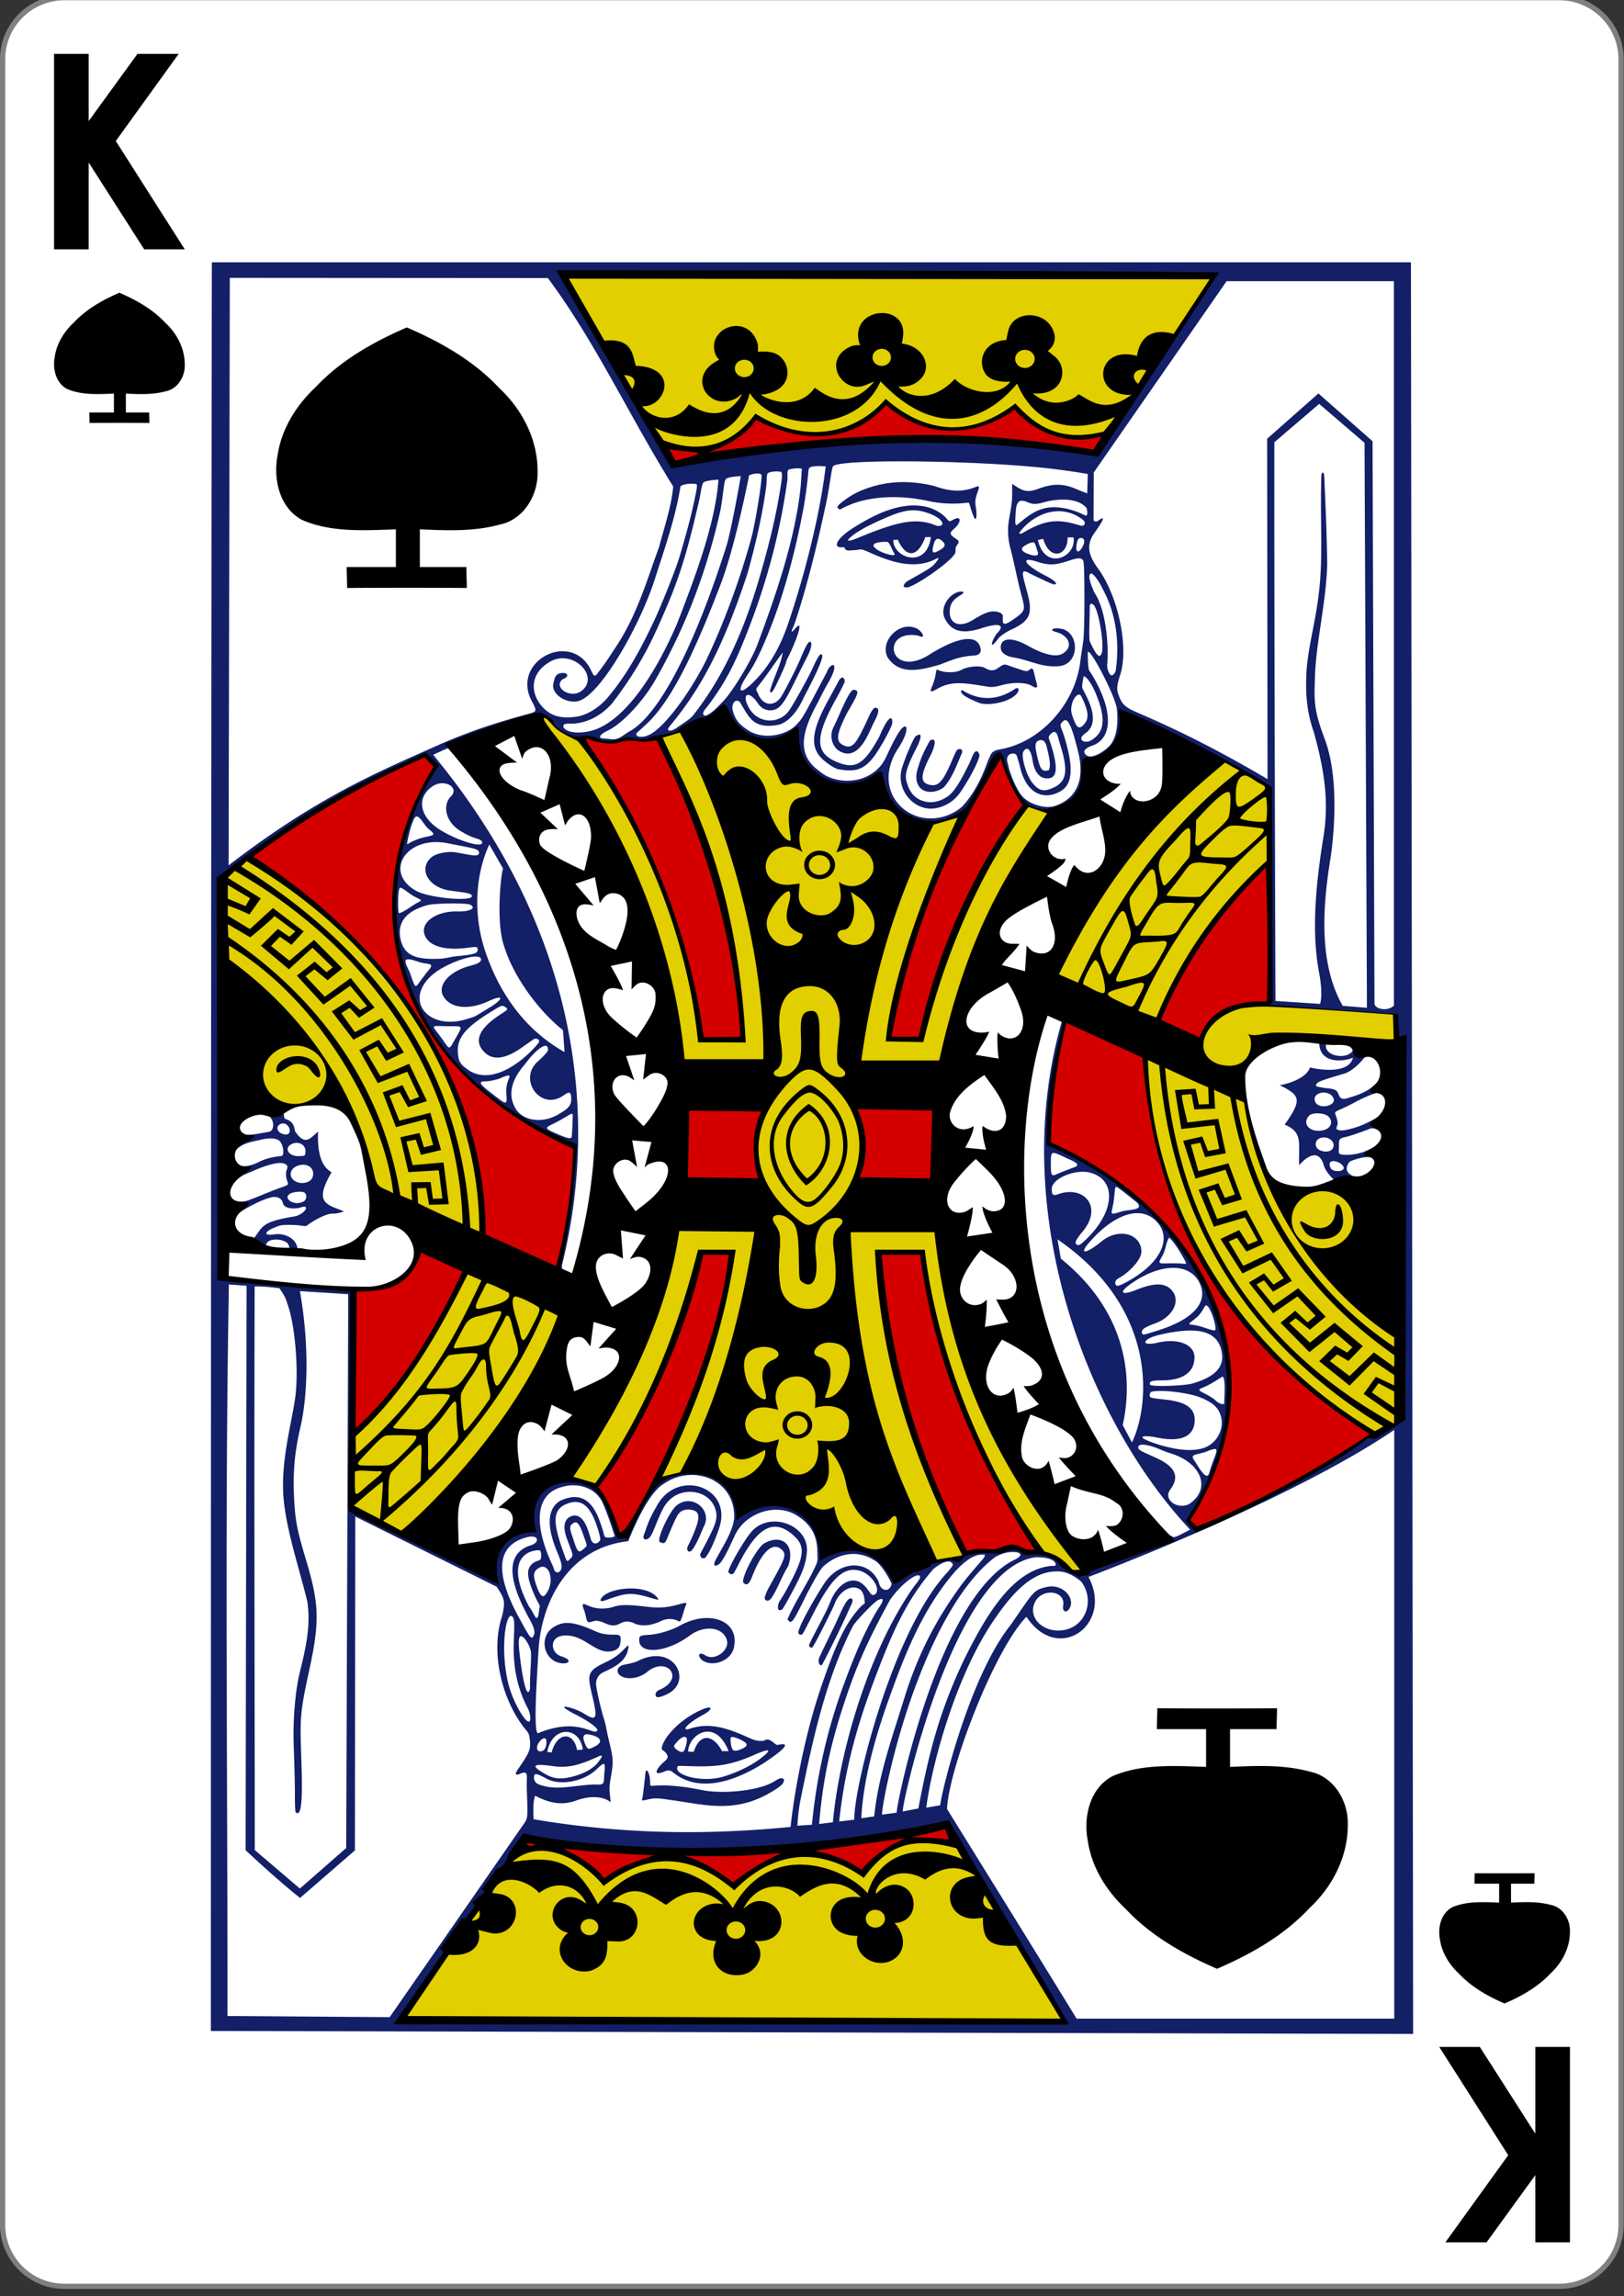 <svg xmlns="http://www.w3.org/2000/svg" width="99" height="140"><rect width="100%" height="100%" fill="#333333" stroke="none"/><path d="M9.298 719.743h215.404c4.93 0 8.92 4.005 8.92 8.938v314.362c0 4.934-3.99 8.938-8.92 8.938H9.298c-4.93 0-8.92-4.004-8.92-8.938V728.681c0-4.933 3.99-8.938 8.92-8.938Zm0 0" style="fill-rule:nonzero;fill:#fff;fill-opacity:1;stroke-width:.756;stroke-linecap:butt;stroke-linejoin:miter;stroke:gray;stroke-opacity:1;stroke-miterlimit:4" transform="matrix(.423 0 0 .42 0 -302.435)"/><path d="M5.457 25.79c0-.235-.012-.403-.012-.638h1.5V24c-.949.031-1.976.102-2.867-.29-.687-.374-.879-1.245-.738-1.964.117-.812.57-1.531 1.164-2.086.77-.816 1.75-1.37 2.773-1.812 1.047.449 2.051 1.02 2.828 1.859.704.656 1.172 1.582 1.157 2.555.015.699-.422 1.437-1.14 1.59-.806.222-1.622.183-2.45.148v1.152h1.422c0 .235.011.403.011.637a283.894 283.894 0 0 0-3.648 0ZM89.898 114.21c0 .235-.011.403-.011.638h1.5V116c-.95-.031-1.977-.102-2.867.29-.688.374-.88 1.245-.739 1.964.117.812.57 1.531 1.164 2.086.77.816 1.75 1.37 2.774 1.812 1.047-.449 2.05-1.02 2.828-1.859.703-.656 1.172-1.582 1.156-2.555.016-.699-.422-1.437-1.14-1.59-.805-.222-1.622-.183-2.45-.148v-1.152h1.422c0-.235.012-.403.012-.637-1.113.008-2.445.008-3.649 0ZM21.16 35.848c0-.465-.027-.805-.027-1.274h3v-2.3c-1.899.062-3.953.203-5.73-.579-1.376-.75-1.758-2.496-1.481-3.933.238-1.621 1.144-3.059 2.328-4.168 1.54-1.637 3.504-2.742 5.55-3.63 2.095.903 4.102 2.044 5.66 3.724 1.403 1.312 2.34 3.164 2.31 5.105.03 1.398-.84 2.879-2.282 3.184-1.61.445-3.242.367-4.894.296v2.301h2.836c0 .469.027.809.027 1.274-2.227-.016-4.89-.016-7.297 0ZM70.55 104.152c0 .465-.027.805-.027 1.274h3v2.3c-1.898-.062-3.953-.203-5.73.579-1.375.75-1.758 2.496-1.48 3.933.238 1.621 1.144 3.059 2.328 4.168 1.539 1.637 3.504 2.742 5.55 3.63 2.094-.903 4.102-2.044 5.66-3.724 1.403-1.312 2.337-3.164 2.31-5.105.03-1.398-.845-2.879-2.282-3.184-1.613-.445-3.242-.367-4.895-.296v-2.301h2.836c0-.469.028-.809.028-1.274-2.23.016-4.891.016-7.297 0Zm0 0" style="stroke:none;fill-rule:nonzero;fill:#000;fill-opacity:1"/><path d="M12.914 15.992h73.098l.133 108.016-73.29-.18s-.003-70.484.06-107.836ZM64.836 123.23c-2.723-4.543-7.023-11.937-7.152-11.996-1.59.778-17.809 2.778-25.614.844-2.668 3.688-5.285 7.34-7.61 10.996Zm-24.91-13.582c-.41.008-.864.239-.781.04.05-.118.164-1.282.214-1.696.121-.187.293.301.274.75-.012.258.125.074 1.05.117.997.051 1.817.223 2.157.29 1.18.234 3.465.066 4.445-.59.531-.352.73.03.184.41-2.469 1.719-4.426 1.062-6.57.777-.32-.043-.641-.105-.973-.098Zm1.047-1.632c-.153-.09-.254-.098-.45-.016-.757.324-.558-.14-.011-.61.246-.214.242-.324.05-.55-.093-.113-.253-.13-.218-.297.164-.738 1.289-1.856 2.55-2.352.524-.207.606.02-.058.375-1.016.551-1.344 1.02-.77.829 1.118-.368 2.133-.106 3.563.546.406.188.594.223.941.192.258-.195.485.039.645.16.101.074.12.11.234.086.813-.176.328.3-.785 1.047-1.988 1.289-4.156 1.898-5.691.59Zm3.062.32c.813-.227 1.805-.695 2.414-1.188.739-.593.32-.503-.531-.128-1.227.543-2.09.699-3.473.671-1.156-.023-1.12-.066-1.16.067-.148.465 1.442.937 2.75.578Zm-2.246-1.816c.066-.204.117-.47.059-.555-.11-.156-.34-.043-.63.297-.183.21-.16.238.02.406.09.055.157.098.211.125.246.098.285-.113.34-.273Zm.508.273c.355-1.113 1.152-1.09 1.719-.027l.402.004c-.824-2.075-2.422-1.024-2.473.007.188.059.352.016.352.016Zm2.976-.188c.375-.19.32-.324-.16-.55-.34-.16-.52-.196-.582-.09.004.23.016.558.16.742.149.082.356 0 .582-.102ZM40 103.437c-.07-.105-.059-.296.203-.41 1.613-.683.438-2.132-.808-1.047-.395.297-.985.438-1.438.258-.426-.168-.434-.648.133-.75.187-.035.664-.129.84-.242 2.168-1.062 3.316 1.25 1.78 2.024-.315.168-.651.261-.71.168Zm-6.07-2.101c-.88-.367-1-1.637-.176-2.133.523-.328 1.059-.418 2.504.238 1.023.465 1.605-.035 1.578.504-.016.328-.035.66-.629.739-.965.129-1.625-1.075-2.863-.961-.89.082-.778 1.062-.133 1.261.86.266.34.582-.281.352Zm16.164.184c-.16.07-.235-.254-.164-.43.437-.957.843-1.715 1.242-2.613.316-.715.527-1.02.672-1.02.144 0 .215.106-.032.547-.367.887-1.714 3.59-1.718 3.516Zm-7.219-.25c-.387-.254-.32-.63.121-.344.57.367 1.5-.305 1.313-.938-.23-.77-1.34-.953-2.27-.265-1.465 1.082-3.07 1.136-3.07.289.004-.242-.035-.297.574-.336.71-.043 1.508-.34 1.906-.563 1.781-.996 3.676-.308 3.285 1.356-.18.785-1.226 1.164-1.859.8Zm-6.531-2.454c-.145-.004-.407.13-.485.079-.148-.102-.125-.399-.25-.715-.214-.559-.004-.383.38-.23a2.221 2.221 0 0 0 1.44.007c.45-.144 1.044-.11 1.989.004.758.09 1.187.062 1.875-.117.75-.215.55-.14.426.285-.082.277-.184.652-.278.742-.52-.266-.91-.164-1.254.016-.558.226-.953.265-1.41.14-.433-.226-.687-.207-1.035-.011-.594.265-.86-.176-1.398-.2Zm11.168-1.164c.105-.172.258-.402.402-.664 1.156-2.113 1.234-2.699.418-3.41-1.098-.953-2.031-.539-3.082 1.367-.258.465-.41.813-.512.953-.12.168-.258.04-.328-.023-.129-.121 1.04-2.148 1.496-2.59 1.196-1.156 3.422-.23 3.282 1.34-.075.793-.239 1.23-1.028 2.684-.195.359-.363.664-.469.808-.367.23-.285-.293-.18-.465Zm-10.907-.086c.184-.75 2.81-1.097 3.5-.113.067.098.028.094-.27.016-1.335-.403-1.597-.383-2.878.082-.191.07-.328.097-.352.015Zm10.012-.14c0-.074.098-.352.246-.621.875-1.586 1.117-1.97.848-2.266-.52-.578-1.215-.074-1.86 1.582-.238.621-.402.488-.519.39-.223-.187.77-2.116 1.246-2.406 1.086-.632 1.938.102 1.461 1.399-.375.582-.684 1.484-1.035 1.957-.164.21-.387.148-.387-.035Zm-3.922-2.582c-.054-.078.047-.188.426-.926.516-1.016.676-1.395.465-1.973-.375-1.035-1.785-1.289-2.64-.61-.282.22-.47.52-.602.794-.309.629-.567 1.445-.75 1.617-.16.149-.387.18-.371-.082.203-.547.3-.973.78-1.777 1.2-2.395 4.661-1.285 3.852 1.234-.3.918-.648 1.61-.851 1.836-.117.125-.305.016-.309-.113Zm-.804-.438c0-.082.132-.304.27-.617.585-1.332.589-1.738-.266-1.754-.508.059-.586.25-1.032 1.3-.148.34-.226.583-.312.688-.094.11-.27.043-.34-.023-.184-.172.617-1.89 1.039-2.215.969-.773 2.227.328 1.637 1.317-.274.691-.512 1.16-.676 1.375-.14.187-.32.16-.32-.07Zm-20.664-15.5-2.946-.187c.52 2.898.547 6.09.02 8.351-.45 1.938-.457 3.36-.32 5.04.156 1.949 1.054 3.605 1.28 5.675.165 1.5-.198 3.067-.519 4.559-.539 2.496-.43 2.758-.351 5.683.074 2.711-.2 2.614-.371 2.457-.024-.023-.047-.504-.043-1.074.003-.57-.036-1.969-.07-2.937-.071-1.934.163-3.645.331-4.348.344-1.434.735-2.898.496-4.484-.488-2-1.172-4-1.41-5.93-.297-2.379.43-4.762.672-6.492.23-1.664-.016-4.551-.488-5.75-.082-.403-.473-.922-.473-.922-.441-.059-.89-.117-1.512-.113-.035 11.453 0 22.91.008 34.363l2.75 2.348 2.824-2.473Zm.199 13.137s4.195 2.223 8.82 4.406c-.441-2.5.957-2.875 2.27-3.164-.317-4.828 4.492-3.836 5.226.356l.477.004c.832-2.094 1.656-3.536 3.55-3.88 1.47-.269 2.919.59 3.286 2.606-.063-.14 4.875-2.668 5.011 2.668 2.243-1.281 3.84-.176 4.489 1.45.945-1.325 3.316-1.384 4.074-1.481.262-.281.726-.442 1.574-.434.723-.035 1.7-.535 2.2.074.761.11 1.343-.015 1.995.446.52.363 1.098 1.172 1.961.613 1.645-.727 3.493-1.059 4.965-1.937 0 0-.39-.461-.277-.395.043.023.226.242.504.344.097.039 1-.461 1-.461-6.13-6.496-11.172-19.184-7.84-30.918.09-.2-.277-.278-.461-.348.055-.09.957.031.574.778-.386 2.246-.82 4.683-.918 6.546 0 .23.02.434.02.434 13.746 5.832 12.058 18.465 8.527 22.863l.559.684c.246.148 10.812-5.52 10.465-5.75l1.996-.918-.32-24.774-7.91-.554s.085-.211.183-.266c.074-1.512-.074-3.746.004-5.62.03-5.352.09-7.169.015-7.317-2.437-1.48-6.074-3.641-9.136-4.688.125.035-.047 2.219-.141 2.344-2.863.84-1.535 1.914-2.594 3.066-.71.72-2.375.856-3.18-.004-.956-.855-1.41-2.816-1.41-2.816-1.511 1.488-1.203 3.29-3.23 3.969-3.262 1.488-4.297-2.961-4.106-2.86-1.25 1.11-4.757 2.012-5.136-2.668-1.575 1.336-3.34.672-4.09-.972-.965.031-2.043.726-3.016 1.101-.906.367-2.062.582-2.918.567-1.074.12-1.957.117-2.925-.149-.454.133-1.481-.27-1.797-.851-.48-.524-.903-.555-1.364-.461-1.566.758-3.246.941-5.093 1.738-.118.074.16.211.066.184-.04-.012-.969.422-.969.422 9.364 11.332 9.875 22.77 7.91 30.878-.074.282-.117.485.086.707-.3-.05-.304.032-.359-.144l.973-6.805c.03-.824.14-.761-.645-1.066-.726-.285-1.41-.559-2.012-.899-2.28-1.554-4.863-3.472-6.12-5.863-3.59-5.14-2.407-11.273.284-16.133l-.671-.64c-7.848 3.62-12.485 7.523-12.485 7.523l.035 24.309 8.067.855Zm-3.89-16.234c-.259-.262-.919-.309-1.192-.11-.063.051-.2.309-.239.301-.367-.09-.62-.156-.668-.441l.387-.54c.309-.43.75-.578 1.496-.738.266-.058.664-.11.805-.164.563-.222.758-.707.188-.492-.415.105-.993.07-1.07-.277-.063-.285-.329-.399-.626-.364-.547.121-1.043.383-1.527.645-.215.121-.621.39-.621.39-.067.094-.301-.582-.082-.78.273.03.511.034.777-.067.668-.242 1.309-.54 1.984-.774.426-.156.465-.144.352-.421-.055-.106-.102-.446-.031-.625.082-.192.07-.29-.063-.372-.3-.183-1.027-.011-2.05.442-.31.137-.516.191-.711.336.125-.297.05-.352.046-.664.418.05.793-.102 1.125-.266.278-.129.586-.262 1.34-.348.207-.027.114-.718-.12-.921-.224-.192-.692-.196-1.255-.04-.504.106-1.133.215-1.48.711-.438.383.011-.632.808-1.035.352-.007 1.121-.16 1.305-.195.309-.063.356-.73-.09-1.012-.281-.226 1.016-.234.992-.164-.015.04-.027.324.07.395.56.156.555.578.602.754.645.968.961.363 1.403.027-.094 2.113.707 2.352.816 2.484-1.105 1.895-.273 1.942.762 2.375 0 0-.395.149-.657.133-.41-.023-1.199.426-1.542.688-.188.148-.196.027-.954.004-.714-.016-.77.03-1.093.164-.645.261-.641.511-.012.414.668-.106 1.324.27 1.402.777.055.098.004.27-.004.262-.14-.024-.457.023-.449-.035a.783.783 0 0 0-.125-.457Zm.976-2.559c.183-.105.215-.41.054-.531-.144-.114-.753-.055-.925.09-.391.28.32.754.87.441Zm.39-1.27c.227-.164.254-.55.059-.773-.332-.383-1.191-.156-1.238.328-.051.512.71.781 1.18.445Zm-.28-1.746c.042-.421-.411-.687-.829-.488-.52.25-.203.774.445.742.364-.015.364-.015.383-.254Zm-1.52-1.707c-.243.11-.254.371-.024.54.91.464.633-.778.024-.54Zm63.597 2.516c-.398-1.356-1.5-.012-1.504.008-.039-1.39.246-2.008-.882-2.485 1.132-1.582.898-1.8-.31-2.406.114.008 1.602-.3 1.856-1.082.055.035 2.336.555 2.618-.59-.688.285-2.04.328-2.055-.902.129-.035.45.027.422.066-.18.79 1.383.985 1.636.36 0 0 .528.324.758.375.024.015-.71.957-1.383 1.097-1.21.368-1.628.47-1.628.692 0 .086.199.097.558.164.75.05.735.2.832.426.09.203.172.246.422.222.86-.261 1.29-.398 1.887-.949.074-.012.16.578.207.598.004-.094-.61.07-1.555.578-.77.418-1.07.476-1.168.59-.074.082.113.343.133.629.02.238-.156.355-.027.43.148.085.375.07.68-.005.663-.148 1.156-.386 1.753-.726-.129.219.086.781.086.781s-.297-.191-.539-.09c-.469.188-1.226.446-1.43.489-.199.042-.285.07-.363.128-.094.075-.078.254-.078.516-.004.184-.059.356.066.41.278.082.844.059 1.418-.129.246-.097.766-.36.766-.36l-.164.778c-.219-.222-.844-.058-1.262.094-.21.063-.273.184-.328.355-.094.29.106.489.336.582.156.067.39.04.39.04-1.085.378-.867.52-1.503.23-.274-.27-.54-.559-.645-.914Zm1.137 0c-.18-.191-.496-.3-.676-.227-.164.082-.105.246-.055.375.137.352 1.094.239.73-.148Zm-.633-.969c.254-.304-.027-.719-.496-.722-.328 0-.504.187-.5.421.008.446.781.559.996.301Zm-.523-1.168c.472-.12.617-.539.289-.844-.23-.218-.957-.246-1.153-.05-.496.504.059 1.093.864.894Zm.39-1.539c.278-.133.332-.347.086-.597-.441-.348-1.219-.075-.969.433.126.246.547.32.883.164ZM24.332 55.684c.414-.141.715-.438 1.156-.668.293-.149.207-.125-.172-.328-.296-.126-.894-.68-.949-.547-.137.234-.117 1.53-.035 1.543Zm10.527 13.562c.016-.266.051-.664.043-.953.055-.559-.054-.395-.379-.215-.242.145-.632.363-.785.434-.597.277-.527.289.317.664.71.293.789.265.804.07Zm-.824-1.3c.574-.337.762-.505.79-.88.003-.43-.052-.586-.458-.289-1.398 1.016-2.836-.976-1.558-2.082.261-.226.593-.578.597-.668.02-.64-.765-.02-1.406.864-.71.8-1.152 1.8-.527 2.765.496.703 1.605.844 2.562.29Zm-3.172-1.298c-.027-.312.07-.664.114-.77.156-.366.152-.413-.559-.105-.285.086-.625.153-.754.153-.582-.004-.437.164.395.804.84.645.867.7.804-.082Zm1.977-3.074c.09-.195-.094-.27-.27-.234-.015.004-.32.215-.68.472-1.081.786-1.878.88-2.417.278-.547-.606-.317-1.324.902-2.153.54-.363.668-.386.41-.546-.2-.121-.21-.102-.984.379-1.559.972-2.024 1.636-1.867 2.601.03.399.257.606.476.762 1.485 1.21 3.547-.461 4.43-1.559Zm1.574.57-.094-1.335c-1.586-1.258-3.09-3.407-3.61-5.188-.526-1.582-.105-4.883-.026-4.637l-.856-1.492c-.746 1.582-1.07 4-.262 6.461.692 2.09 2.067 4.621 4.848 6.192Zm-6.676-.777c.504-.89.52-.793-.453-.8-1.11-.012-.988-.133-.36.738.5.699.419.761.813.062Zm.668-1.219c.64-.191.492-.148 1.34-.656.977-.582 1.016-.902.04-.453-1.259.578-2.36.43-2.77-.32-.364-.672.398-1.512 1.652-1.836.426-.113.652-.207.656-.38 0-.526-2.133.177-3.012.97-1.699 1.535-.21 3.355 2.094 2.675Zm-2.746-2.39c.059-.078.211-.274.352-.469.601-.644.093-.453-.438-.629-.281-.094-.57-.191-.738-.168-.32.043.11.613.21.98.29.813.255.79.614.286Zm2.274-1.469c1.074-.098 1.187-.195 1.187-.398s-.133-.164-.672-.098c-1.43.184-2.379-.152-2.582-.852-.21-.726.758-1.414 2.047-1.37.7.019 1.168-.2.742-.415-.222-.113-2.148-.09-2.586.028-1.28.343-1.8 1-1.683 1.906.175 1.12.84 1.441 2.46 1.363.313-.016.708-.133 1.087-.164Zm.832-3.648c0-.176-.305-.203-1.32-.34-1.356-.188-1.958-1.336-1.145-2.031.312-.262 1.047-.375 1.457-.305.89.148 1.437.316 1.445.039.004-.25-.258-.266-1.93-.594-2.53-.492-3.918 1.793-1.894 2.91.766.426 3.383.668 3.387.32Zm.629-3.27c0-.09-.082-.156-.274-.226-.281-.098-.465-.118-1.094-.508-.836-.516-1.09-1.528-.53-2.09.538-.524-.434-1.145-1.208-.55-.805.612-.738 1.581.188 2.347.855.703 2.914 1.437 2.918 1.027Zm-4.098-.137c.879-.379 1.508-.164.836-.687-.38-.32-.7-1.234-.961-.461-.203.465-.352 1.281-.356 1.36.059.054.047-.04.48-.212Zm31.09-1.972c-1-.227-1.684-1.297-1.43-2.328.145-.579.738-1.95.855-2.036.442-.32.383.11-.023.852-.371.762-.656 1.375-.543 1.828.164.64.445 1.133 1.172 1.297.512.117.996-.082 1.32-.293.434-.281.844-1 1.332-2 .157-.277.364-1.14.625-.613.125.27-.918 2.082-1.308 2.539-.489.578-1.317.914-2 .754Zm6.039-.606c.488.43 1.312.649 1.847.492 1.32-.425 1.922-1.574 1.422-3.421-.254-1.036-.468-1.676-.687-1.805-.106-.063-.223.055-.328.195-.09.13.05.313.199.797.633 2.05.465 2.98-.305 3.371-1.117.57-2.074-.086-2.398-1.55-.051-.223-.203-.684-.203-.684-.086-.207-.778-.16-.528.52.075.527.602 1.784.98 2.085Zm5.664-5.37c-.02-.724-1.668-3.852-1.778-3.52 0 0-.007.73.055 1.02.024.109.11.206.18.323 1.433 2.352 1.215 4.008-.027 4.371-.426.18-.516.352-.329.536.383.382 1.344-.375 1.532-.649.468-.617.406-1.746.367-2.082Zm-24.004-.532c.543-.555 1.727-2.473 2.094-3.477 1.12-2.992 2.304-6.433 2.629-9.613.035-.402.058-1.012.082-1.062-.09-.09-.645-.043-.832.043-.09.109-.032.347-.063.656-.504 3.578-1.43 6.836-2.809 10.148-.601 1.442-1.16 2.39-1.886 3.39-.125.177-.285.356-.352.458-.183.246-.047.402.164.3.38-.195.703-.574.973-.843Zm-1.84.867c1.723-2.18 2.95-4.8 3.899-7.894.601-2 1.132-4.028 1.449-6.09.066-.442.117-.735.027-.867-.234-.06-.668-.024-.82.085-.09.13-.031.383-.114.977-.222 1.54-.55 3.078-1.109 5.098-1.469 4.468-2.82 6.972-4.598 9.16-.144.183-.27.305-.257.383.02.113.191.105.472-.059.367-.266.79-.496 1.051-.793Zm-2.625 1.16c.844-.437 2.328-2.355 3.375-4.418 1.176-2.437 2.16-5.191 2.809-7.574.277-1.043.675-3.652.617-3.824-.067-.203-.89-.035-.774.105 0 0-.82 4.196-1.699 6.504-1.636 4.293-3.05 7.203-4.574 8.606-.2.18-.59.539-.59.539s.008.16.133.187c.305.051.508-.031.703-.125Zm-1.289-.168c1.902-.98 4.129-5.558 5.945-11.308.313-.98.883-4.274.883-4.274s-.758.024-.906.172c-.145.2-.121.707-.336 1.91-.816 3.633-2.05 6.95-3.902 10.227-.805 1.453-2.137 2.82-2.977 3.21-.473.22-.61.458-.266.477.582.02.633.13 1.055-.078ZM64.395 95.81c-1.426-.004-2.637 1.254-3.715 2.84-2.297 3.25-3.84 8.68-4.215 11.562l.863-.148c-.129.054 1.621-7.68 4.285-10.993 1.442-2.09 1.383-2.12 2.192-2.312 1.02-.242 1.84.777 1.332 1.39-.184.211-.383.059-.328-.238.183-.945-1.313-1.129-1.73-.2-.485 1.071.796 2.024 2.046 1.603 1.117-.364 1.582-1.805.8-2.868-.402-.36-.987-.675-1.53-.636Zm-7.508-.133c-1.707 1.976-2.555 4.008-3.602 6.781-1.05 2.773-1.8 5.484-2.129 8.598l.922-.11c-.035-2 2.344-11.523 5.684-15.093.187-.223.336-.41.324-.465-.188-.48-.977.097-1.2.289Zm3.773-.739c-2.215 1.672-3.98 5.325-5.148 8.704-1.262 3.648-1.825 6.996-1.73 6.996l.878-.121c-.066-.211 2.473-13.075 7.18-15.418.406-.188.492-.375.148-.457-.531-.07-.957.09-1.328.296Zm2.48.008c-4.835.586-7.995 14.262-8.1 15.395 0 .02-.017.105-.017.105l.961-.183.012-.063c.664-3.496 1.309-5.945 2.816-9.101 1.176-2.34 2.797-5.332 5.215-5.621.2-.024.383.046.317-.165-.149-.335-.871-.378-1.203-.367Zm-28.812-4.304c-1.746.414-1.8 2.343-.637 4.812.086.188.07.29.16.36.2.16.356-.063.376-.211.035-.223-.07-.528-.254-.965-.72-1.707-.547-2.692.168-3.13 1.824-.866 2.316.919 2.593 1.74.067.198.09.472.211.487.364.047.54-.074.532-.074 0 0-.485-1.535-.778-2.113-.48-.934-1.613-1.129-2.37-.906Zm-12.672 1.82-.02 20.355-3.343 2.899c-1.438-1.133-3.32-2.91-3.32-2.91l.058-34.414-1.078-.079c-.262 14.786-.074 29.79-.086 44.602l9.887.07 8.187-11.796s.102-.141.133-.215c.102-.227.09-.567.043-1.82-.023-.512.04-.903-.039-1.02-.086-.121-.258-.035-.422.031-.164.07-.265.043-.176-.137.051-.101.215-.328.356-.539.46-.699.574-.922.418-1.691-.04-.192-.227-.352-.39-.574-1.38-1.88-1.938-4.66-1.255-6.696.215-.902.137-1.082-.332-1.785Zm43.29-21.887c-.9-.426-.883-.414-.887.39.004.606.015.75.261.669.356-.164.785-.32 1.114-.445.625-.2-.168-.454-.489-.614Zm3.558 2.098c-.7-.516-.442-.453-.637.703-.12.703-.273.719.512.488.445-.14 1.36-.05.95-.535.003.008-.688-.547-.825-.656Zm-28.04 17.797c-1.07.597-2.163 3.496-2.163 3.496-3.739.41-5.305 3.808-5.473 6.64-.133 2.235-.297 4.844-.05 5.075 2.452-1.02 3.398.156 3.628-.16.106-.137-.543-.598-1.36-1.008a4.502 4.502 0 0 1-.593-.352c-.3-.23.594-.031 1.156.32.72.454.84.36.528-.96-.34-1.438-.395-1.614.8-2.184.481-.227.75-.422 1.094-.773.274-.286.344-.356.242.062-.175.723-.87 1.04-1.496 1.332a.76.76 0 0 0-.441.7c-.004.257.32 1.66.473 2.109.136.425.187.855.296 1.289.278 1.125.297 1.347.157 2.164-.086.48-.125.754-.098 1.043l.066.625c0-.016-.667-.637-2.132-.102-1.055.383-1.891-.015-2.48-.3-.138.44-.106.925-.09 1.433 6.09 1.031 11.288.89 15.667.469.114-1.196.668-5 1.825-8.426.484-1.43 1.03-2.934 1.644-3.934.422-.687.848-1.148 1-1.226.047-.028.05-.04.05-.059 0-.039 0-.07-.003-.11-.012-.218-.07-.566-.277-.718-.508-.371-1.313.11-1.579.938-.23.5-1.292 2.652-1.367 2.613-.062-.035-.21-.04-.156-.203.406-.875.961-1.797 1.277-2.578.434-1.13 1.375-1.723 2.082-1.012.239.242.336.469.45.547.082.058.195.02.265-.078.266-.371-.351-1.211-1.011-1.38-.954-.241-1.665.4-2.747 2.485-.625 1.203-.738 1.504-.836 1.414-.023.008-.187.008-.128-.226.129-.5.957-1.957 1.558-2.88.887-1.367 2.54-1.48 3.23-.292.11.16.114.37.231.515.215.254.563.207.649-.21-.094-.278-.672-1.278-1.075-1.45-.93-.59-2.054-.476-3.004.309-.214.176-.437.535-1.066 1.715-.926 1.89-.95 1.898-1.203 1.593.371-.921 1.351-2.414 1.746-3.332a.82.82 0 0 0 .086-.425c-.023-.665.094-1.844-1.434-2.68-1.3-.649-3.015.035-3.601 1.308-.45.977-.778 1.649-1.004 1.786-.317.195-.258-.075-.227-.176.453-.883 1.086-1.774 1.188-2.664.066-2.406-2.574-3.297-4.293-2.082ZM26.837 45.375c2.059-.887 3.469-1.332 5.57-1.902.282-.118.328-.141.028-.692-1.332-2.433 2.32-4.375 3.558-1.988.168.32.203.496.367.344a15.84 15.84 0 0 0 1.047-1.492c1.395-2 2.028-4.282 2.77-6.293.308-1.184.742-2.418.863-3.688-2.77-4.457-4.7-8.742-7.64-12.71l-19.391-.013-.074 35.82c5.421-4.179 9.113-5.695 12.902-7.386Zm21.824-1.316c.238-.23.442-.61 1.285-2.211.149-.285.39-.727.489-.934.125-.375.597-.61.367.063-.051.144-.14.343-.285.601-.282.469-.547 1.04-.746 1.41-1.079 1.996-1.028 3.16.18 4.028.898.797 2.788.886 3.792-.399.153-.207.285-.472.328-.57.438-.98.762-1.469.844-1.567.445-.527.52.125-.148 1.125-.766 1.149-.782 2.391-.118 3.266.98 1.297 2.844 1.332 4.016.293.606-.66 1.09-1.496 1.48-2.566.086-.239.176-.414.239-.555.097-.215.238-.293.601-.36 2.489-.44 4.578-2.804 4.875-5.382.04-.348.149-.965.188-1.332.078-.73.078-4.516 0-4.742-.04-.122-.113-.188-.277-.184-.125 0-.301.039-.555.125-.82.27-1.203.34-1.992.078-.258-.086-.442-.117-.547-.11-.348.032.113.493 1.129 1 .433.22.777.512.425.493-.101-.008-1.328-.594-1.496-.688-.558-.316-.41.082-.125 1.13.387 1.406.164 1.8-1.035 2.35a3.137 3.137 0 0 0-.676.454c-.636.871-.472.23-.148-.23.547-.532.21-.711-.914-.344-1.281.418-1.86.113-2.219-.547-.406-.746.36-1.703.992-1.684.207.008.172.075-.132.266-.368.23-.54.457-.579.852-.078.804.547 1.144 1.418.605.41-.254.735-.43 1.043-.496.309-.067.774.039.774.27 0 .093-.016.324.008.374.078.254.52-.105.714-.234.653-.453.633-.543.454-1.277-.293-1.028-.442-1.97-.72-3.012a4.186 4.186 0 0 1-.085-1.719c.047-.281.164-.851.187-1.246.024-.39 0-.953.016-.953.648.46.914.54 1.55.316.985-.37 1.606-.332 2.434.036.305.132.586.23.586.23l.035-1.18s-.765-.148-2.183-.32c-4.266-.516-13.024-.625-13.348-.152-.086.12-.168.965-.398 2.14-.52 2.434-1.098 4.864-1.871 7.242-.16.485-.309.68-.23.692.034.008.19-.18.265-.258.414-.445.098.61-.527 1.875a.986.986 0 0 0-.106.277c0 .079-.394.961-.664 1.493-.168.332-.309.433-.309.218.192-.726.696-1.672.766-2.32-.441.586-1.082 1.559-1.566 2.137-.09.156.004.207.082.398.293.723 1 .785 1.41.133.226-.363.933-1.734 1.18-2.336.253-.617.433-.941.515-.98.172-.082.203.27-.098.851-.91 1.774-1.3 2.766-1.75 3.133-.343.285-.945.266-1.277-.238-.566-.86-1.047-.575-.527.304.535.907 1.758.993 2.394.176.211-.273 1.203-2.023 1.516-2.734.176-.395.36-.707.422-.727.336-.12-.047.79-1.004 2.606-.309.699-.809 1.433-1.48 1.664-1.637.332-1.86-.469-2.43-1.383-.278-.227-.528.137-.422.539.172.648.492.902.988 1.23 1.04.61 2.48.192 3-.503Zm7.309 3.8c-.149-.304-.13-.613-.051-.902a6.933 6.933 0 0 1 .789-1.824c.535-.235.125.699.059.84-.649 1.25-.711 1.734-.106 1.875.52.125.797-.168 1.29-1.29.25-.574.35-.828.44-.863.188-.07.278 0 .266.176-.324.738-.578 1.512-1.11 2.121-.519.403-1.304.406-1.577-.133Zm-4.867-.96c-.223-.044-.61-.31-.88-.54-.917-.773-.765-1.847.372-3.859.086-.16.418-.77.523-.969.192-.36.38-.218.375.02 0 .066-.281.625-.57 1.14-1.254 2.266-1.211 3.192.008 3.73 1.191.528 1.722.224 2.672-1.507.55-1.297.82-1.32.789-.828 0 .187-.664 1.43-1.094 2.012-.621.836-1.16.988-2.195.8Zm.093-1.094c-.468-.266-.66-.934-.383-1.477.25-.45.895-2.168 1.196-2.266.488-.015.226.364-.375 1.418-.711 1.403-.688 1.778-.137 1.993.508.199.75-.211 1.5-1.848.121-.258.285-.523.379-.469.121-.008.328.074-.066.817-.094.18-.254.55-.43.898-.512 1.012-1.094 1.27-1.684.934Zm8.434-2.973c-.207-.098-1.172-.45-1.027-.738.02-.028.074-.008.101.011.883.547 1.98.684 3.125-.074.192-.156.336-.05.23.149-.347.633-1.89.906-2.43.652Zm-2.836-.922c.027-.062.105-.242.176-.488.105-.363.082-.637.176-.59.398.203 1.117.207 1.464.008.383-.215 1.164-.281 1.446-.11.406.243.613.13.894-.074.32-.23.328-.133.906.051.43.137.598.23.778.203.07-.012.21-.16.258-.152.136.023.152.387.28.804.114.368.052.458-.308.235-.265-.164-1.027-.242-1.824-.016-.586.168-.723.098-1.152.032-1.078-.168-1.852-.297-2.657.132-.425.227-.582.348-.437-.035Zm-2.676-1.816c-.52-.969.68-2.246 1.73-1.793.352.148.66.715.145.457-2.394-.45-1.797 2.793.778 1.082 1.71-1.05 2.921-1.211 3.02-.2-.048.376-.407.317-.677.348-.71.094-.972.2-1.793.524-1.25.363-2.472.66-3.203-.418Zm9.38.445c-.587-.14-1.095-.352-1.704-.453-.602-.098-.875-.39-.766-.781.114-.407.72-.45 1.625.062 1.008.567 1.739.707 2.11.492.746-.433.343-1.14-.367-1.32-.536-.137-.145-.328.43-.172.929.324.948 1.871-.005 2.192-.32.109-.882.078-1.324-.02Zm-8.165-5.117c.68-.39 1.34-.734 1.574-.969.121-.121.461-.527.2-.406-1.391.77-3 .133-4.169-.395-.558-.242-.421-.136-.851-.109-.293.02-.527.074-.582-.117-.02-.086-.184-.051-.29-.059-.429-.039-.16-.566.747-1.148 1.07-.684 2.004-1.133 2.926-1.317.965-.191 1.941-.082 2.66.555.277.246.254.41.508.258.574-.344.578.113.093.535-.336.293-.21.371.196.648.195.13.035.254-.074.45-.04.117-.008.246-.028.332-.09.414-2.125 1.87-2.863 2.12-.504.087-.238-.265-.047-.378Zm1.414-2.68-.34.004c-.383 1.082-1.093 1.453-1.683.152l-.27.028c-.012 1.097 2.04 1.789 2.293-.184Zm-2.223 1.016c-.14-.215-.296-.711-.441-.719-.398-.016-.945.05-.816.277.207.36 1.422.692 1.257.442Zm2.72-.192c.366-.203.444-.343.206-.57-.308-.285-.469-.14-.566.32-.082.399-.024.461.36.25Zm-4.958-.765c2.45-1.024 3.38-1.153 4.375-.903.23.059.434.18.563.172.476-.027.172-.52-.684-.8-.977-.325-1.598-.176-3.473.726-1.101.531-1.996 1.313-.78.805Zm7.098-1.239a5.585 5.585 0 0 1-.223-.617c-.043-.148-.082-.304-.129-.304a7.01 7.01 0 0 1-2.402-.086c-1.719-.38-3.379-.305-4.621.144-.301.11-.676.29-.715.32-.098.083-.242-.011-.242-.117.004-.125.761-.683 1.242-.902 1.46-.664 3-.781 4.691-.36 1.102.391 1.809.325 2.512.044.348-.141.102.203-.008.664-.074.316.008.586.024.765.043.434-.012.653-.13.45Zm25.61 91.512V87.18c-6.446 4.39-18.638 8.965-18.638 8.965 1.536 2.89-1.843 5.359-3.785 2.43-1.996 2.066-4.746 9.312-4.84 11.718 0 0 5.31 8.555 7.899 12.781Zm-35.5-11.82c.179-1.8.597-4.856 1.894-8.414.547-1.488 1.203-3.2 2.133-4.735.37-.535.398-.742.003-.546-.25.12-1.386 1.3-1.539 1.601-1.742 3.39-2.55 7.469-3.187 10.582-.145.7-.188 1.57-.188 1.57Zm1.277-.149c.414-4.378 2.16-10.289 4.78-14.14.247-.367.552-.684.54-.813-.035-.375-1.043.274-1.828 1.38-.875 1.6-1.75 3.308-2.422 5.198-.945 2.668-1.637 5.133-1.906 8.477Zm2.52-.363c.26-2.523 1.108-4.84 1.82-7.156.87-2.836 2.03-4.922 3.382-6.8.434-.602.946-1.169 1.434-1.743.062-.066.125-.191.11-.246-.313-.047-.56.039-.802.164-.34.176-.812.617-1.09.941-1.925 2.27-2.964 4.918-3.925 7.59-.922 2.57-1.59 5.043-1.719 7.367Zm-17.306-1.933c.387-.032.637.039.75-.059.11-.094.075-.348.11-.672.074-.695-.004-.656-.473-.207-.777.742-2.2 1.027-3.043.578-.426-.226-.723-.383-.762-.195-.046.223.02.39.2.508 1.023.43 1.996.133 3.218.047Zm-.914-.536c.54-.164 1.086-.43 1.395-.835.293-.387.289-.442.066-.368-1.097.496-1.816.75-2.793.614-1.328-.188-1.383-.032-.504.476.57.332 1.047.34 1.836.113Zm-1.945-1.55c.203-.137.258-.707.09-.739-.168-.035-.41.25-.469.477-.066.309.176.387.379.262Zm2.05-.024.352-.027c-.18-1.43-1.859-1.492-2.168.14l.266.036c.348-1.301 1.363-1.262 1.55-.149Zm1.106-.23c.516-.262.336-.59-.355-.715-.453-.102-.43.242-.196.707.118.234.2.187.551.008Zm-3.953-1.75a1.52 1.52 0 0 0-.156-.567c-.59-1.12-.918-2.441-.852-4.086.047-1.175.063-1.539-.199-1.543-.371.165-.59 2.356-.121 4.18.336 1.29 1.352 2.887 1.328 2.016Zm-.016-1.781c-.035-.618.114-1.993.04-2.297-.098-.395-.348-.75-.493-.844-.222-.149-.277.133-.203.871.184 1.734.485 3.047.657 2.27Zm.188-3.157c.148-.242.09-.5-.23-1.082-1.27-2.285-1.434-3.844-.11-4.414.149-.062.242-.074.34-.125.418-.215.262-.601-.363-.441-1.73.441-2.07 1.933-.614 4.695.743 1.375.856 1.57.977 1.367Zm.316-1.297c.024-.093.067-.468.086-.543.016-.078-.16-.296-.343-.738-.489-1.148-.5-1.629.03-1.96.173-.095.352-.098.376-.204.043-.168.039-.441-.07-.523-.762.007-1.114.414-1.247.804-.199.618.008 1.52.606 2.64.293.349.441.99.562.524Zm.582-1.488c.407-.758.02-1.742-.539-1.406-.363.219-.382.45-.16 1.082.274.766.434.82.7.324Zm1.43-2.027c.16-.149.016-.364-.285-1.203-.258-.715-.14-1.207.352-1.348.707-.16.957.902 1.105 1.352.074.347.32.44.54.199.062-.067.081-.121-.024-.5-.457-1.649-1.051-2.172-2.008-1.762-.89.379-.774 1.23-.13 3.023.087.239.145.418.208.442.05.02.152-.121.242-.203Zm.785-.563c.211-.191.2-.105-.043-.793-.273-.785-.418-.945-.715-.675-.18.164-.09.347.118.988.242.746.304.789.64.48Zm36.84-2.683c1.402-.895.824-2.496-1.023-3.09a5.464 5.464 0 0 1-.532-.188c-.847-.375-1.507-.492-1.511-.195 0 .172.254.258 1.066.625 1.203.54 1.477 1.164.883 1.95-.43.57.371 1.218 1.117.898Zm1.274-1.95c.12-.457.3-.851.386-1.117.121-.418-.035-.32-.332-.254-.773.368-1.328.168-.953.676.418.676.762 1.2.899.695Zm-.098-1.601c.965-.531 1.176-1.918.281-2.578a3.366 3.366 0 0 0-1.035-.492c-.914-.258-2.23-.372-2.71-.239-.106.114-.11.29-.005.344.133.043.375.074.727.11 1.34.124 2.004.492 1.937 1.367-.066.906-.847 1.254-2.265.968-.758-.156-1.114-.082-.809.082.363.196 1.145.454 1.914.594.656.106 1.406.145 1.965-.156Zm-4.625-.227c1.086-2.246 1.656-8.129-4.54-12.382l.204 1.175c3.652 2.95 4.527 6.707 3.773 10.149Zm5.531-4.023c-.387.23-.71.473-1.207.68-.3.12-.308.152.098.355.195.098.52.281.644.402.211.215.465.293.559.22-.008-.337.113-1.438-.094-1.657Zm-1.832.426c1.254-.368 1.926-.922 1.785-1.852-.21-1.367-1.449-1.656-3.773-1.121-1.117.254-1.215.738-.156.488 1.34-.312 2.39.16 2.246 1.067-.082.777-.762 1.23-1.953 1.23-.633 0-.825.055-.743.262.059.14 2.079.078 2.594-.074Zm-2.07-3.246c2.05-.649 3.004-1.657 2.535-2.786-.55-1.328-2.344-1.34-4.14-.105-.84.57-.712.777.1.488 1.056-.445 1.735-.515 2.169-.16.781.645.254 1.762-.93 2.164-.574.219-.758.34-.758.5-.004.25.102.192 1.024-.101Zm3.46-.02c.052-.394-.429-1.758-.64-1.445-.055.086-.246.468-.488.668-.703.586-.57.363.129.543.39.097.941.351 1 .234Zm-5.425-2.914c2.07-1.11 2.863-2.691 1.789-3.742-.965-.946-2.566-.395-4.055 1.324-.683.785-.172.688.75-.063 1.07-.87 2.434-.449 2.426.641-.004.465-.719 1.246-1.394 1.61-.207.113-.239.285-.164.398.078.121.246.043.648-.168Zm3.633-1.156c-.106-.297-.887-1.578-1.055-1.532-.176.325-.191.758-.402 1.106-.29.523-.254.441.668.437.687-.003.77.086.789-.011Zm-6.094-1.446c1.742-1.668 1.895-3.617.262-4.066-.903-.25-2.348.352-2.352.977-.004.386.074.457.442.316 1.539-.527 2.757.836 1.343 2.406-.343.453-.39.567-.289.66.117.11.215.07.594-.293Zm18.766-14.25V17.141H74.777l-8.101 11.664-.012 2.886c0 .098.184.16.305.036.46-.329.281.015-.246.757-.535.75-.371 1.371.21 2.172 1.243 1.7 1.887 4.82 1.36 6.469-.2.621-.242.875-.113 1.223.148.398.242.609.672.867.375.238 3.453 1.347 8.418 4.289l-.024-20.754 3.125-2.762 3.3 2.914.118 34.262c0 .36.77.527 1.184.152ZM83.183 27l-2.765-2.375-2.734 2.34c-.012 11.16.07 34.062.07 34.062l2.719.18s.199-.52-.055-1.871c-.383-2.027-.36-4.504.254-8.27.383-2.308.004-4.312-.578-6.421-.5-1.407-.52-2.708-.43-3.961.195-2.008.793-3.52.867-6.407.043-1.64-.043-3.254.02-5.28.027-.27.152-.24.176.042.082 1.836.16 3.578.18 5.371-.063 2.332-.68 4.73-.747 6.863-.05 1.48-.078 1.993.598 3.79 1.066 2.828.363 7.175.351 7.25-.449 2.785-.777 6.347.743 9.011l1.476.121ZM64.157 48.05c.817-.343.98-.952.54-2.425a33.485 33.485 0 0 1-.2-.691c-.094-.364-.27-.403-.504-.114-.14.172-.012.211.203 1.02.328 1.222.137 1.625-.355 1.62-.434 0-.778-.331-.899-1.124-.043-.27-.105-.457-.175-.563-.121-.183-.262-.148-.38.051-.148.258.134 1.328.505 1.848.402.52.683.629 1.265.379Zm-.219-1.093c.172-.305-.042-1.043-.156-1.527-.101-.27-.218-.336-.414-.293-.289.066-.277.355-.172.836.215.98.328 1.101.742.984Zm2.481-1.766c.934-.492 1.02-1.336.394-2.875-.257-.632-.578-1.074-.753-1.082-.07.403-.133.618-.055.774.07.148.195.37.281.558.531 1.133.387 1.79-.125 2.145-.48.328-.176.61.258.48Zm-30.555-.593c2.188-.43 4.164-3.672 5.407-6.567 1.132-2.914 2.335-6.117 2.527-8.785 0 0-.828.035-.93.192-.094.156-.133.492-.222.968-.57 2.457-1.024 4.32-2.02 6.63-.691 1.605-1.445 3.417-3.316 5.855-.618.68-1.32 1.101-2.204 1.214-.226.032-.605-.007-.699.055-.168.11-.02.356.414.457.387.086.782.031 1.043-.02Zm30.168-.38c.336-.323.367-.714-.008-1.538-.105-.23-.152-.36-.277-.328-.266.07-.57.707-.39 1.25.238.707.378.91.675.617Zm-30.933-.515c.64-.078 1.453-.547 2.039-1.285 1.207-1.453 2.039-3.11 2.656-4.395.496-1.035 1.39-3.273 1.633-4.086.511-1.722.797-2.832 1.031-4.062.02-.113.043-.297.004-.355-.254-.063-.809-.024-.98.132-.31 1.977-1.024 3.961-1.547 5.61-.88 2.8-3.391 7.285-4.762 7.5-.734.113-1.578-.477-1.442-1.082.083-.371.137-.516.336-.606.477-.156.754.145.23.34-.605.484.485 1.227 1.157.707 1.137-.879-.535-2.562-1.902-1.789-1.512.86-1.125 2.344-.172 3.05.48.356 1.039.407 1.719.321Zm10.722-2.012c.938-.882 1.64-2.03 2.153-3.46 1.105-3.22 2.023-6.907 2.359-9.794 0 0-.8-.078-.977.079-.128.109-.007.214-.347 2.324-.57 3.078-1.403 6.137-2.606 8.781-.496 1.07-.632 1.2-.984 1.758-.484.785-.305.984.402.312Zm20.762-6.707c-.086-.039-.078-.011-.117.012-.13.082-.043.492.246 1.125.762 1.137.852 3.336.8 4.164-.015.25-.042.39.04.613.082.215.222.47.453.047.25-1.633.055-3.336-.625-4.718-.238-.493-.473-.973-.797-1.243Zm.586 4.809c.133-.438-.113-2.176-.418-2.79-.125-.245-.348-.265-.32.017.004.601-.067 1.75.004 2.09.332.706.59 1.156.734.683Zm-1.727-7.027h-.359c.012 1.14-1.082 1.453-1.488.09l-.324.066c.433 1.93 2.378 1.047 2.171-.156Zm-2.187.859c-.188-.508-.11-.691-.586-.465-.363.176-.578.36-.07.586.457.176.773.195.656-.121Zm2.742-.293c.149-.277.133-.531-.094-.531-.175-.004-.222.125-.273.398-.09.485.129.574.367.133Zm.192-1.89c.136-.04.097-.22.058-.45-.59-.758-2.058-.527-2.586-.375-.61.18-.762.113-1.176-.062-.343-.059-.39.02-.472.172-.075.132-.09.382-.114.824-.02.37-.003.543.137.426.543-.45 1.172-1.012 2.09-1.047 1.113-.043 2.063.53 2.063.511Zm-4.043 1.03c0 .153.14.06.503-.152 1.317-.722 2.079-.62 3.207-.277.25.078.407-.164.133-.371-1.336-1.012-2.988-.367-3.843.8Zm4.773-4.671 7.144-10.895-39.812-.027 6.762 11.566c5.511-1.175 14.586-2.68 25.906-.644Zm0 0" style="stroke:none;fill-rule:nonzero;fill:#131f67;fill-opacity:1"/><path d="M31.61 113.008c.843-1.16 5.019.906 5.242 1.726 2.468-1.793 5.472-1.925 7.886.32 2.485-2.503 5.14-2.331 7.907-.882-.31-.567 3.535-3.063 5.87-1.477l6.32 10.38-40.483.116c2.39-3.308 4.507-7.261 7.257-10.183ZM13.925 58.89c-.219-.563-1.11-6.325 1.144-6.47 3.645 1.49 8.293 6.813 10.45 10.071 2.668 4.031 5.367 13.305 3.878 12.899-.218-.059 4.598 4.386 4.93 4.82.543.71-8.117 14.008-9.547 13.531-.433-.144-3.316-1.73-3.316-1.73l.082-4.438s4.535-8.25 4.785-11.004c.094-1.043-3.117-2.824-3.266-3.183-.367-.899-.324-4.23-2.195-5.684-1.031-.578-2.008-.394-3.055-.27-4.25-.656-2.046-7.257-3.89-8.542Zm71.066 2.96.024 1.637c-2.797.563-7.743-1.62-9.239 1.899.184 3.8 1.11 5.504 1.754 6.652.485 1.031 3.887-.144 5.086.895 3.438 3.902 2.625 9.097 2.656 13.777l-1.492.695C73.477 81.801 65.56 64.391 64.465 59.434c-.07-3.184 9.453-13.41 9.453-13.41.023-.02 3.473 1.937 3.473 1.937.082.031-.075 13.422-.075 13.36 2.727.128 5.368.374 7.676.53ZM64.051 49.614c-5.29 6.992-7.078 17.438-6.739 24.727.688 10.883 9.098 20.582 8.536 21.5-.098-.063-.317.047-.403-.024-1.937-1.59-3.289-1.312-4.28-1.324-1.895-.027-2.419.492-3.505.59-2.773.254-2.547.32-4.902-.496-2.969-2.234-6.946-3.945-10.11-4.848-2.539.211-6.406 1.317-7.87.422 10.179-17.316 8.656-28.406-1.883-46.555.875.235 1.011.989 1.664 1.172 2.168.774 5.152.48 6.937-.238 1.945-.809 3.777.375 3.754.336 3.82 2.488 8.45 4.094 10.855 5.203.715.34 1.614-.195 2.399-.344 1.61-.3 2.988-.933 4.191-.562.387.121.961.266 1.356.441ZM40.293 26.95c-.52-.887-5.82-10.183-5.82-10.183l39.422.218-5.915 8.97c-.558.483-3.335 1.843-6.171-1.231-.051.441-4.204 3.172-7.774-.118-2.148 1.801-4.336 2.844-7.95.817-.081.566-2.898 3.101-5.792 1.527Zm0 0" style="stroke:none;fill-rule:nonzero;fill:#e2cf00;fill-opacity:1"/><path d="M44.605 114.848c-3.82-3.305-7.796-.325-7.707-.133-1.511-1.418-2.988-2.578-4.98-2.008 0 0 0-.5.016-.508 5.941 1 15.039 1.262 25.675-.793l.547 1.055c-2.855-.938-4.324.324-5.59 1.8-4.578-2.636-5.695-.323-7.96.587Zm8.907-38.403 2.703-.05c.508 7.257 7.074 18.359 7.23 18.359-.457-.586-4.789-.125-4.758-.05-2.382-5.872-5-11.735-5.175-18.259ZM37.754 93.656s-.871-2.078-1.39-2.969c2.835-4.472 5.163-9.101 6.359-14.253l1.93.02c-.571 7.105-6.731 17.901-6.9 17.202Zm34.758-.949c4.258-7.094 3.523-17.312-8.551-22.96 0 0 .316-7.493 1.21-7.509.204.059 5.466-.062 5.466-.062 1.379-3.125 3.597-6.903 6.699-9.453l.078 8.37c-2.297.212-3.695.887-4.39 2.544l-3.176.652c.23 8.414 3.66 16.188 13.828 23.168-2.43 1.926-10.735 5.84-10.703 5.773ZM21.57 87.422l.09-8.723c1.543-.308 2.758.106 4.031-2.445 0 0 2.137.937 2.848 1.281-2 3.3-3.723 6.824-6.969 9.887ZM41.812 71.98l.106-4.425 4.55.12c-.386 1.5-.507 3.005.009 4.505Zm10.383-.054c.313-1.446.535-2.903-.11-4.442l4.927.079-.114 4.41Zm-9.37-8.656c-.821-8.684-7.263-18.508-7.356-18.301.761.113 2.097.46 2.832.136.89.137 1.664.043 1.707-.03.058-.305 5.988 12.605 5.195 18.175-.094.188-2.187.203-2.379.02Zm11.39.078c.695-4.012 2.492-11.348 6.73-17.301.485 1.058.887 2.144 1.547 3.133-3.195 4.293-5.164 9.203-6.36 14.215Zm-29.473-2.164c-1.937-3.653-10.008-9.407-9.597-8.829 3.343-2.765 7.07-4.52 10.789-6.292 0 0 .66.578.558.722-2.285 3.328-3.394 10.38-1.18 14.422 2.13 4.316 5.903 6.867 9.75 8.871-.3 2.7-.445 4.652-1.164 7.332 0 0-2.418-1.172-4.398-1.93-.316-5.093-1.457-9.652-4.758-14.296Zm21.38-35.813c2.843 1.602 5.39 1.43 7.858-.742 3.102 2.598 6.454 1.387 7.872.219 1.312 1.363 3.02 2.12 5.52 1.668l-.622 1.199c.148-.637-17.227-1.676-25.637.496 0 0-.492-.902-.437-.91.734-.043 3.168.789 5.445-1.93Zm0 0" style="stroke:none;fill-rule:nonzero;fill:#d40000;fill-opacity:1"/><path d="m33.895 16.477 7.023 12.085s.207-.035.309-.054c9.738-1.758 17.449-1.996 25.73-.653l7.363-11.25c-13.398-.14-40.425-.128-40.425-.128Zm.785.515 39.058.04-2.195 3.327c-1.316-.375-2.05.184-2.234 1.348 0 0-.164-.066-.47-.094-1.921-.195-2.167 2.149-.37 2.434.46.07.539-.012.539-.012-1.606 1.242-2.516.402-3.27-.008-.02.145-1.437 1.13-2.773-.047 1.914.176 2.21-1.593 1.297-2.27a4.632 4.632 0 0 0-.387-.308c.453-.363.55-.843.262-1.394-.582-1.11-2.399-1.043-2.676.168-.11.469-.113.554-.113.554-1.465.086-1.766 1.368-1.262 2.079.289.402.918.492 1.5.464-.785 1.024-2.578.676-3.379-.171-1.273 1.382-2.723 1.214-3.445.472.492-.004.832-.012 1.281-.394.77-.66.39-1.828-.695-2.157-.215-.062-.368-.074-.38-.078.009-.008.032-.074.079-.425.27-2.036-3.035-1.836-2.715.168.035.234.105.359.105.359s-.351-.02-.55.066c-1.836.782-.57 2.934.847 2.38.133-.052.5-.22.551-.216-1.754 2.012-3.23.586-3.617.368-1.188 1.625-3.246.515-3.29.402.13.035.513-.04.88-.215 1.164-.559.836-1.996-.07-2.309-.278-.09-.614-.101-.989-.074 0 0 .028-.36-.011-.488-.57-1.961-3.208-.98-2.56.676.06.144.212.289.212.289s-.36.203-.516.336c-1.261 1.043.02 2.77 1.492 2.054.188-.093.375-.289.426-.277-.691 1.168-1.742 1.578-3.238.61-.926 1.351-2.434.788-2.856.113 1.407.117 2.32-2.375-.386-2.457-.207-.676-.2-1.707-1.914-1.532Zm19.074 4.278c.309 0 .559.234.559.52 0 .288-.25.519-.56.519-.308 0-.562-.23-.562-.52 0-.285.254-.52.563-.52Zm8.726.062c.329 0 .594.246.594.55 0 .305-.265.552-.594.552-.328 0-.593-.247-.593-.551 0-.305.265-.551.593-.551Zm-17.105.602c.316 0 .57.234.57.527 0 .293-.254.531-.57.531-.316 0-.578-.238-.578-.531 0-.293.262-.527.578-.527Zm24.508.652-.5.816c-.547-.445-.168-1.027.5-.816ZM38.539 23.71l-.492-.844c.883.055.625.64.492.844Zm15.14-.461c3.352 3.535 6.36 2.488 8.325.14.844 2 2.723 3.387 5.957 2.04-.195.32-.688.886-.688.886-2.855.711-4.273-.535-5.378-1.718-2.907 2.234-5.645 1.691-7.903-.278-1.93 2.246-5.05 2.727-7.941.895-1.32 1.805-3.215 2.531-5.598 1.629 0 0-.508-.735-.55-.782.343.27 4.734 1.954 5.804-2.097 1.527 2.394 6.54 2.523 7.973-.715Zm.34 1.453c3.77 3.262 7.727.442 7.829.242.058.184 2.21 2.559 5.312 1.664l-.504.801c-5.84-.914-11.21-1.5-23.508.172 0 0 1.961-.539 2.954-1.984.554.332 4.82 2.53 7.918-.895Zm-13.218 2.703s1.64.176 1.77.207c.144.106-1.38.492-1.387.461Zm3.328 15.555c-.098 0-.223.105-.43.293-.445.406-.547.457-.976.516-.328.042-1.016.41-1.434.761-.11.094-.328.176-.586.215l-.683.11c-.153.023-.317.07-.368.097-.218.125-.578.145-.976.055-.387-.086-.45-.086-.875.035-.617.18-1.024.18-1.328 0-.305-.176-.79-.242-1.098-.148-.453.136-1.629-.516-1.629-.903 0-.086-.668-.55-.836-.55-.597-.083-5.836 1.831-5.808 1.94 6.433 7.348 11.851 18.544 7.77 32.243l-.72-.316c.606-2.493.844-4.996 1.032-7.543-12.079-4.82-13.118-16.032-8.43-23.11l-.797-.785c-2.84 1.402-5.727 2.2-12.75 7.645l.02 8.816c.02 7.969.015 15.734.015 15.734 2.54.258 5.336.473 8.098.692 0 0-.035 7.883-.098 10.965-.055 2.605.051 2.441.051 2.441l9.14 4.457c-.644-2.348.942-3.281 2.27-3.183-.586-2.262.867-3.297 2.531-3.008 1.121.199 1.516.77 2.157 2.66.105.308.25.719.25.719l.64-.02c.801-1.594 1.336-3.617 3.223-3.883 2.469-.344 3.39 1.227 3.387 2.793 2.394-1.949 5.261-.437 5.074 2.473 1.203-.715 3.242-1.363 4.527 1.398.485-.093.73-.593 1.41-.75.254-.047.828-.336.828-.336l.008-.093s.535-.172 1.25-.282c.617.215.438.207.766-.171.371-.176.969-.29 1.43-.25.484.039.699.07.984-.043.441-.18.852-.223 1.113.046.188.192.461.098.754.09.582-.023 1.36.2 1.602.684.355.336 1.136.676 1.136.676l.633-.133.074-.215 5.176-1.828c-10.554-10.688-10.281-24.867-7.793-32.043l.953.426c-.504 2.125-1.078 4.308-1.004 7.48 9.508 3.918 14.235 14.05 8.473 22.89l.61.727c2.398-.93 8.43-4.058 10.511-5.761l.446.035s1.261-.758 1.82-1.16l.074-23.465-.441.11-.078-1.372-7.836-.578c.097-.066.171-.094.195-.234l-.043-12.989c-.293-.41-6.856-3.965-9.297-4.797-.098 0-.031.153.004.524.117 1.273-.813 2.406-1.89 2.41-.387 0-.454.152-.434.883.027 1.043-.38 1.742-1.567 2.136-1.402.47-2.351-.21-3.136-2.882-.203-.703-.606-.528-.989.433-.191.473-.808 1.63-1.18 2.239-.284.468-.734.675-1.343.925-.477.215-1.508.18-2.102-.101-1.078-.504-1.496-1.114-1.808-2.621-.04-.196-.18-.18-.531.066-1.903 1.324-4.579-.047-4.563-2.34.004-.672-.023-.699-.453-.375-1.29.973-3.043.48-3.746-1.054-.164-.36-.25-.52-.38-.516Zm-10.938.812c.133-.003.555.508.555.508.387.399.906.598 1.445.89.051-.07 6.301 7.684 7.364 18.38l2.906.011c-.543-10.386-3.64-15.382-5.063-18.585l1.043-.309c2.336 4.145 5.188 12.55 5.094 19.91h-4.8c-.68-7.371-3.782-14.558-8.118-20.012-.3-.418-.535-.71-.449-.785a.056.056 0 0 1 .023-.008Zm-1.84 1.098.489 1.41s.058-.328.207-.453c.95-.789 1.86.25 1.43 1.664l-.29 1.29s-.953-.454-1.43-.598c-1.323-.52-1.765-1.543-.753-1.66.168-.02.516-.032.516-.032-.418-.308-1.348-1.004-1.348-1.004Zm4.442.156c.402.211 1.434.438 2.023.23.48-.163.844-.073 1.34-.034.29.023.856-.094.856-.094 2.843 5.531 4.797 12.09 5.125 18.09l-2.239.011c-.843-6.37-3.511-12.847-6.894-17.648-.152-.21-.352-.547-.211-.555Zm9.34.098c.867.008 1.773.805 2.265 2.113.274.727.38.68.747.563.945-.297 1.949.66.683.82-1.242.191-.531 2.438-.637 2.633-.504.082-1.449-1.828-1.425-2.395.062-1.394-1.356-2.558-2.235-1.972-.414.277-.37.472-.5.375-.394-.309-.472-1.157-.011-1.637.335-.348.718-.504 1.113-.5Zm25.715.48s.05 1.829-.024 2.235c-.148 1.219-1.87 1.347-1.941.37-.281.392-.473.876-.586 1.313l-1.223-.777c.465-.309.906-.578 1.25-.96-.906.062-1.414-.661-.808-1.278.675-.707 2.539-.785 3.332-.903Zm-44.965.579.543.562c-4.82 7.899-3.121 17.992 8.512 23.297-.079 2.422-.415 4.875-1.04 7.148l-4.293-1.925c.032-8.93-5.437-17.442-14.168-23.036a52.073 52.073 0 0 1 10.446-6.046Zm35.137.066c.203 1.043 1.27 2.93 1.347 2.824-.012-.062-4.441 5.25-6.367 14.133l-1.648.004c1.078-5.918 3.234-11.504 6.668-16.961Zm13.66.25.875.488c-4.594 3.555-7.618 8.063-9.84 12.926l-1.16-.508C68 52.352 71.402 49.223 74.68 46.5Zm1.222.785c.243.016.528.297.97.52.433.218.323.336-.49.914-.96.683-1.054.652-1.046-.32.008-.649.184-1.079.52-1.11.015-.004.03-.004.046-.004Zm-1.054 1.004c.05 0 .09.016.117.05.07.259.062.849-.05 1.434-.09.383-1.325 1.344-1.767 1.727-.175.105-.257.066-.289-.125.016-.3.047-.703.051-1.113.004-.125-.027-.258.098-.356.605-.66 1.484-1.597 1.84-1.617Zm2.293.313a.03.03 0 0 0 .015.003c.114.067.098 1.387.016 1.477-.36.086-1.32-.055-1.567-.176-.054-.156 1.305-1.312 1.536-1.304Zm-43.024.43.332 1.296s.098-.172.121-.207c.664-.941 1.477-.39 1.461.918-.004.41-.41 2.059-.41 2.059s-2.496-1.11-2.691-1.594c-.192-.48.082-.899.539-.938.172-.02.355-.03.55 0l-1.074-1.015Zm28.582.171 1.133.387c-2.363 3.555-4.8 7.062-6.578 15.066h-4.746c.664-4.89 2.008-9.699 4.41-14.379 0 0 .934-.265 1.46-.422 0 0-3.925 8.301-4.382 13.641l2.293.043c1.227-5.2 3.516-10.59 6.41-14.336Zm-8.992.129c.64-.02 1.11.395 1.074 1.129-.008.676-.074.773-.59.504-.675-.356-1.21-.363-1.816.039-.336.219-.66.402-.66.402s.293-1.168.738-1.539c.43-.351.871-.52 1.254-.535Zm-2.434 1.73c-.046.395-.171.579-.285.915 0 0 .371-.133.551-.211.844-.364 1.723.312 1.707 1.101.04.528-.578 1.156-1.316 1.16a1.34 1.34 0 0 1-.793-.254c.191.965.23 1.41-.532 1.895-.64.395-1.984-.055-1.91-1.133l.051-.664-.648.078c-1.805.067-1.836-1.984-.38-2.308.583-.13 1.212.312 1.212.312-.274-.504-.282-1.367.09-1.77.917-.984 2.367-.09 2.253.88Zm15.75-1.28c.098.769.43 1.605.336 2.323-.14.915-.984 1.458-1.644.864-.082-.074-.23-.227-.23-.227-.301.352-.485 1.34-.485 1.34l-1.172-.668s.813-.523 1.04-.824c.062-.086.089-.242.089-.242-.648.187-1.203-.43-1.023-.973.351-.887 2.101-1.219 3.09-1.594Zm8.172.554c.438-.012 1.118.102 1.653.156.41.067.183.281-.739 1.11-.847.761-.82.691-1.472.68-1.524-.024-1.79.011-.903-.876.465-.465.868-.883 1.204-1.039.07-.015.156-.027.257-.031Zm-2.746.16c.02.004.035.008.051.024.102.085.066.48.055 1.07-.012.625-.004.625-.29.95-.359.417-.656.847-1.035 1.245-.324.328-.316.293-.511-.492-.188-.762-.082-1 .98-2.105.36-.426.617-.696.75-.692Zm4.758.438.012 1.543c-3.14 2.843-5.278 6.039-6.73 9.558l-1.094-.402c1.894-4.5 4.734-8.008 7.812-10.7Zm-27.246.933c-.52 0-.938.387-.938.867s.418.871.938.871.945-.39.945-.87c0-.481-.426-.868-.945-.868Zm-.004.274c.36 0 .648.27.648.601 0 .332-.289.602-.648.602-.36 0-.648-.27-.648-.602 0-.332.289-.601.648-.601Zm-34.918.367c9.805 5.816 14.2 14.828 14.18 22.574l-.551-.23C28.094 63.91 21.66 57.18 14.707 52.828Zm58.043.082c.219 0 .523.035.961.082.809.039.91.086.352.68-.153.16-.45.5-.657.757-.207.254-.457.52-.574.559-.172.055-1.594-.008-2-.059-.133-.02.04-.144.734-1.062.532-.7.59-.934 1.094-.953.028-.004.059-.004.09-.004Zm4.082.297s.195 4.988.055 8.172c-2.239-.079-3.551.707-4.098 2.191l-2.348-1.074c1.723-4.094 4.028-6.942 6.391-9.29Zm-6.922.117c.125 0 .2.242.235.723.148.859.132.957-.254 1.507-.192.274-.457.66-.586.864-.223.347-.383.449-.442.28-.304-.925-.402-1.495-.293-1.683.18-.308 1.016-1.402 1.133-1.547.082-.097.149-.144.207-.144Zm-55.922.094c7.88 4.511 13.645 12.215 13.883 21.523 0 0-1.68-.73-2.715-1.262l-.054-.906.546-.016.176 1.02 1.203-.035-.32-2.547-1.883.164-.379-1.441.57-.114.317.93 1.223-.297-.653-2.27-1.89.481-.606-1.531.63-.211.507.918 1.152-.371-1.086-2.274-1.742.762-.883-1.484.68-.336.547.883 1.078-.516-1.332-2.09-1.652.852-.832-1.153.511-.328.567.606.949-.621-1.453-1.805-1.578 1.144-1.172-1.25.539-.421.805.664.898-.723-1.723-1.738-1.503 1.27-1.125-.903.55-.559.7.492.746-.816-1.875-1.426-1.407 1.285-1.347-.824v-.613c.437.156.898.34 1.316.543l.695-.977-2.011-1.257Zm21.946.382.297 1.59c.285-.43.507-.73 1.12-.562.735.277.747 1.3.122 2.867-.114.29-.254.543-.254.543s-.324-.125-.54-.262c-.449-.285-1.206-.605-1.593-1.168-.406-.593-.414-1.418.332-1.347.148 0 .438.066.438.066l-1.118-1.32Zm-22.38.477 1.364.813-.281.476-1.082-.453Zm34.212.375c.394.508-.996 2.016.824 2.617 0 0 .043.348-.336.559-.89.597-2.168-.496-1.773-1.621.253-.719.988-1.551 1.285-1.555Zm3.773.047s.55.371.66.469c1.012.898 1.024 2.183.106 2.632-.61.301-1.301.06-1.543-.375-.11-.203.074-.41.304-.41.438.004.774-.773.645-1.586a6.758 6.758 0 0 0-.172-.73Zm11.957.297s.121 1.101.293 1.59c.531 1.37-.148 2.203-1.14 1.746-.145-.067-.395-.364-.395-.364l-.098 1.57-1.414-.378c.305-.457.746-.778 1.074-1.29 0 0-.21-.007-.394-.007-.848.027-1.156-.84-.274-1.55.66-.528 2.348-1.317 2.348-1.317Zm7.39.367c.173 0 .384.012.677.012.898 0 1.128-.114.734.406-.156.2-.531.758-.64.95-.227.386-.274.51-.65.585-.546.102-1.163.031-1.788.059-.137-.008.144-.438.297-.703.382-.653.613-1.102.941-1.239.129-.054.258-.07.43-.07Zm-2.773.504c.11-.004.192.176.293.547.242.867.301.886-.086 1.597-.195.36-.53.97-.668 1.22-.351.644-.37.64-.593.062-.426-1.11-.461-.993.242-2.239.437-.777.656-1.18.812-1.187Zm-51.71.305 1.269.941-.36.324-.703-.48-1.035 1.027 1.703 1.434 1.442-1.313 1.234 1.195-.375.297-.726-.648-1.086.855 1.62 1.77 1.634-1.149 1.023 1.239-.418.242-.668-.598-1.062.68 1.32 1.723 1.664-.883.95 1.437-.528.235-.535-.79-1.196.637 1.13 2.012 1.796-.695.723 1.539-.547.207-.465-.926-1.207.441.809 2.118 1.824-.485.441 1.57-.562.145-.274-.871-1.164.258.489 2.125 1.855-.11.219 1.715-.578.024-.141-1.024-1.184.016c.008.36.051 1.094.051 1.094l-.715-.305c-1.058-6.523-4.847-11.96-10.484-15.746l-.031-.781 1.37.804s1.263-1.035 1.477-1.3Zm54.171 1.523c.395-.004.219.277-.258 1.121-.535.941-.628.961-1.632 1.188-1.215.273-1.18.336-.524-.965.254-.5.442-.938.672-1.102.305-.219.898-.137 1.54-.226a1.43 1.43 0 0 1 .202-.016Zm-56.953.277c5.856 3.493 9.559 10.72 10.02 15.102 0 0-.16-.098-.48-.234-.442-.188-.552-.313-.68-.91-1.16-5.356-4.434-9.903-8.836-13.114Zm52.82.895c.247-.05.7 1.598.563 1.941-.098.246-.969-.34-1.285-.46-.156-.063.554-1.45.722-1.481Zm-28.246.074-.027 1.707s.223-.246.336-.324c.437-.293 1.102.113 1.125.617.035.7-.078.984-.684 1.953-.187.301-.468.684-.468.684s-.715-.473-1.496-1.192c-.844-.777-.684-1.816.054-1.82.223 0 .418.07.613.125-.16-.5-.753-1.476-.753-1.476Zm22.895 1.277s.383.465.82 1.692c.422 1.168-.226 2.047-1.101 1.61-.157-.083-.32-.25-.32-.25-.063.566.046 1.585.062 1.593l-1.414-.23s.773-1.137.832-1.422c0 0-.09.066-.477.066-1.422-.004-1.125-1.566.516-2.434a44.135 44.135 0 0 0 1.082-.625Zm8.144.02c.309-.012.164.262-.18.906-.374.707-.28.649-1.073.274-1.114-.504-1.047-.582.359-.934.445-.152.734-.238.894-.246Zm-20.164.207c1.114.008 1.934 1.023 1.77 2.469-.281 2.476-.121 2.324.172 2.57.531.453-.188.723-.82.293-.442-.3-.587-.594-.567-1.96.023-1.575-.066-1.974-.676-1.837-.379.086-.496.383-.457 1.445.059 1.489-.047 1.86-.656 2.336-.66.473-1.371.051-.77-.257.278-.286.329-.653.223-1.551-.117-.766-.601-3.52 1.781-3.508Zm27.532 1.25c.136 0 .277 0 .421.004 2.141.074 7.56.484 7.56.484l.046 1.48c-.242.137-4.285-.433-7.258-.382-.695.012-1.187.297-1.691.059.484.183.437 2.417-1.688 1.875-1.804-.598-.926-2.856 1.38-3.422.398-.051.808-.09 1.23-.098Zm-11.926.992 4.633 2.113c.648 8.036 3.648 16.528 13.867 22.961-1.656 1.098-5.809 3.786-10.555 5.63l-.39-.387c5.636-8.86 1.378-18.614-8.493-23.032.028-2.457.364-4.882.938-7.285Zm16.289 1.348c.887-.031 1.117.062 1.195.433.07.352.352.434.688.325.816-.278 1.312 1.058.636 1.652-.418.367-.343.512 0 .512.848.004.825 1.035-.039 1.617-.359.242-.355.355.02.527.629.285.504.852-.297 1.32-.434.254-.445.317-.09.407.903.226-.015 1.418-1.004 1.207-.406-.09-.793-.008-1.18.226-1.058.407-1.234.489-2.374.356-1.004-.168-1.454-.473-1.711-1.29-.59-1.652-1.223-3.487-1.23-5.296-.09-1.11 1.921-2.11 2.874-2.156.778-.106 1.668.152 2.512.16Zm-63.328.027c1.062 0 1.926.797 1.926 1.781 0 .985-.864 1.782-1.926 1.782-1.067 0-1.93-.797-1.93-1.782 0-.984.863-1.78 1.93-1.78Zm21.41.524-.172 1.558s.281-.203.348-.258c.5-.386 1.293.047 1.113.649-.059.531-1.05 2.113-1.445 2.445 0 0-1.59-1.605-1.762-1.918-.379-.695.137-1.422.824-1.113.102.043.383.238.383.238l-.504-1.48Zm-21.285.125c-.68.023-1.324.41-1.239.921.06.223.422-.097.778-.304.277-.16.605-.184.918-.059.277.09.394.328.554.508.137.156.286.281.372.207.07-.082.043-.184.023-.277-.148-.7-.777-1.012-1.406-.996Zm51.886.242.688.324c.93 11.36 7.14 18.035 13.664 22.012l-.516.289c-8.011-4.742-13.57-13.242-13.836-22.625Zm1.043.469s1.73.816 2.633 1.195l.035 1.027-.605.02-.203-.965-1.258.082.39 2.375 2.028-.23.285 1.437-.687.133-.352-.883-1.164.262.754 2.308 1.828-.543.574 1.508-.613.207-.395-.887-1.203.391.93 2.254 1.902-.566.77 1.41-.578.238-.551-.875-1.14.54 1.34 2.1 1.718-.831.8 1.125-.628.39-.574-.687-.926.562 1.48 1.871 1.48-1.027 1.11 1.18-.492.402-.754-.71-.894.737 1.761 1.79 1.535-1.227 1.086.933-.32.317-.734-.426-.97.953 1.852 1.488 1.47-1.488 1.25.848v.629l-1.118-.524-.746 1.04 1.863 1.304-.015.512c-10.618-5.86-13.415-14.946-13.954-21.7Zm-21.742.109c.461-.012.946.387 1.746 1.246 2.239 2.395 1.641 6.106-1.285 8.04-.426.28-.597.253-1.117-.161-3-2.383-3.176-5.57-.504-8.371.461-.48.805-.742 1.16-.754Zm10.727.332c.55.781 1.25 1.586 1.328 2.535-.04.942-.723 1.113-1.434.567-.09.492.215 1.453.215 1.453l-1.281-.125s.5-.813.523-1.32c-.89.57-1.574-.176-1.453-.782.258-1.023 1.168-1.715 2.102-2.328Zm-10.688.613c-.105.008-.215.074-.383.196-.78.582-1.394 1.3-1.71 2.05-.676 1.582-.235 3.36 1.28 4.743.77.703 1.044.656 2.223-.797.989-1.215 1.196-2.785.586-4.149-.296-.668-.836-1.316-1.48-1.785-.25-.184-.379-.27-.516-.258Zm24.684.29.996.452c1.27 7.747 5.387 12.473 10 15.73l-.008.716-1.238-.887-1.484 1.438-1.204-.91.454-.407.683.402.875-.906-1.723-1.422-1.5 1.207-1.253-1.191.382-.293.864.7.968-.798-1.675-1.734-1.496 1.05-1.047-1.28.457-.25.547.69 1.152-.663-1.219-1.735-1.742.825-.887-1.485.504-.222.578.832 1.082-.48-1.09-2.048-1.777.543-.656-1.61.512-.175.445.953 1.203-.355-.816-2.203-1.836.476-.457-1.617.57-.113.297.875 1.262-.235-.461-2.101-1.883.222c-.063-.359-.34-1.316-.336-1.68l.582-.046.18.926 1.265-.04Zm-24.617.171c.691.086 1.535 1.313 1.722 1.758.364.883.395 1.906.063 2.7-.27.644-1.082 1.796-1.598 2.116-.414.211-.765.055-1.36-.691-1.171-1.473-1.398-3.246-.472-4.46.707-.93 1.23-1.427 1.645-1.423ZM75.336 67l.5.215c.617 4.488 3.492 10.648 9.156 14.332v.566c-4.406-2.922-8.449-7.965-9.656-15.113Zm-26.035.305c-1.973 1.375-1.656 3.523-.164 4.972 1.61-.984 2.18-3.64.164-4.972Zm-30.09.09c1.11-.024 1.816.335 2.156 1.046.524 1.11.598 1.317.703 1.899l.211 1.113c.578 3.008.153 4.145-1.824 4.613-.59.141-1.41.184-1.984.059-.153-.035-.703-.04-1.137-.05-.863-.028-1.125-.11-1.559-.434-.156-.118-.308-.211-.496-.239-.984-.144-1.277-.98-.531-1.597.426-.352.469-.399.43-.457-.024-.035-.203-.063-.407-.067-.992-.004-.984-.949.02-1.625.473-.32.687-.625.375-.55-.906.199-1.227-1.028-.281-1.407.508-.261.867-.48.383-.504-.41.035-.743-.246-.618-.574.153-.398.98-.762 1.457-.625.375.106.739.203.973.047.566-.375.82-.547 1.309-.606a6.88 6.88 0 0 1 .82-.042Zm33.055.23 4.57.082-.137 4.145-4.304-.079s.945-1.851-.13-4.148Zm-10.243.094 4.38.05c-.723 1.563-.454 3.168-.188 4.07l-4.285-.062Zm7.313.008c1.176.632 1.496 2.941-.137 4.125-1.554-1.477-1.242-3.274.137-4.125Zm-10.8 1.8 1.175.102-.418 1.555s.187-.188.25-.204c1.508-.656 1.613.829.082 2.168-.34.293-.887.7-.887.7s-.425-.598-.765-1.137c-.383-.543-.645-1.125-.582-1.434.097-.445.68-.742 1.05-.468.184.136.395.34.395.34Zm20.952 1.137s.492.469.793.773c1.035 1.047 1.215 2.028.688 2.325-.45.191-.73.062-1.094-.211.074.648.633 1.61.621 1.61l-1.547.23s.38-1.301.348-1.793c0 0-.317.226-.457.28-1.012.34-1.512-.718-.68-1.776.695-.887 1.328-1.438 1.328-1.438Zm21.133 1.965c1.035 0 1.879.777 1.879 1.738s-.844 1.738-1.879 1.738c-1.039 0-1.879-.777-1.879-1.738 0-.96.84-1.738 1.88-1.738Zm.926.797c-.082.015-.149.187-.156.57-.094.777-.797 1.09-1.563.73-.308-.144-.574-.363-.574-.195 0 .086.246.551.426.711.648.54 2.23.414 2.195-.847-.016-.594-.191-.997-.328-.97Zm-34.125.652a.897.897 0 0 1 .629.223c.515.324.613.738.644 2.304.028 1.38-.004 1.415.242 1.582.606.41.97-.214.797-1.613-.168-1.347.356-2.324 1.239-2.32.43.004.511.238.183.539-.347.316-.43.703-.324 1.48.281 1.997.04 2.973-.867 3.38-.945.421-2.16-.063-2.375-1.169-.137-.734-.137-1.609-.04-2.43.016-.867-.007-.964-.331-1.46-.23-.332-.059-.5.203-.516Zm-23.781.645c.523 0 1.066.28 1.39.902.785 1.492-.914 2.723-2.468 2.82-2.7.035-5.91-.324-8.622-.656l.043-1.414c2.489.133 5.293.32 8.313.45-.344-1.313.473-2.098 1.344-2.102Zm14.207.293 1.504.304-.957 1.45c.285-.118.48-.196.765-.098.613.203.621.922.172 1.59-.355.488-1.355 1.07-2.035 1.43-.383-.762-1.23-2.094-.895-2.82.18-.388.676-.575 1.137-.364.152.086.441.222.441.222Zm3.558.039 4.582.047c-.668 4.285-1.968 10.007-4.539 14.668l-1.078.257c2.266-4.632 3.77-8.976 4.477-13.836h-2.293c-1.32 5.215-3.27 10.047-6.266 14.243l-1.336-.399c3.207-4.695 5.746-9.937 6.453-14.98Zm10.45.074h5.109c.941 8.723 4.129 14.676 8.87 20.566 0 0-.296.063-.476-.007-.488-.57-.941-.915-1.68-1.09-3.984-5.309-6.66-12.73-7.304-18.407h-3.04c.345 7.13 2.481 12.977 5.325 18.637l-1.543.262c-2.281-5.067-4.785-9.473-5.262-19.961Zm7.949 1.078c.422.3.875.594 1.304.883 1.149.746 1.133 2.156.016 2.148-.117 0-.395-.015-.395-.015s.458.925.747 1.394c-.47.113-1.442.281-1.442.281s.14-.906.113-1.66c0 0-.187.196-.343.262-.739.285-1.367-.313-1.274-1.02.125-.957 1.274-2.273 1.274-2.273Zm-34.125.172 2.511 1.152c-1.71 3.606-3.675 6.985-6.511 9.551l.07-8.336c1.55-.039 3.14-.055 3.93-2.367Zm17.191.129h1.547c-.684 6.652-5.441 15.652-6.332 16.738l-.293.203c.016-.008-.61-2.039-1.324-2.77 2.683-3.343 5.492-9.773 6.402-14.171Zm10.879 0h2.336c.727 5.3 2.5 11.027 6.992 17.984 0 0-.45.043-.797-.152-.765-.438-1.297.144-1.758.12-.714-.034-.832-.073-1.57.087-3.707-7.227-4.758-12.918-5.203-18.04Zm-25.238 1.191.836.364c-1.797 3.835-3.403 6.886-7.653 10.628l-.015-1.113c2.984-2.676 4.996-6.2 6.832-9.879Zm1.215.535c.394.137.843.364 1.214.547.125.047.094.153.094.262-.156.363-.855.523-1.117.594-.32.082-.633.14-.688.152-.367.082-.25-.258.145-.992.176-.336.246-.555.352-.563Zm1.668.813c.25-.016 1.257.5 1.472.687.078.22-.14.563-.457 1.2-.492.98-.59 1-.734.195-.028-.137-.172-.594-.262-.899-.203-.707-.223-1.113-.02-1.183Zm1.824.793s.586.262.777.379c-2.617 7.246-9.59 13.238-9.55 13.101l-1.09-.593c4.64-3.875 8.039-8.45 9.863-12.887Zm-2.766.101c.25.004.031.293-.308.989-.325.683-.434.925-.735 1.035-.437.144-1.058.148-1.613.238-.238.04-.14-.129.226-.812.43-.805.454-.973 1.125-1.141.387-.055.91-.313 1.305-.309Zm.918 1.442c.27.898.262 1.074.082 1.387-.34.582-.781 1.265-.902 1.449-.305.465-.39.367-.574-.758-.114-.695-.211-1.008-.125-1.313.152-.343.605-1.152.859-1.625.371-1.011.566.77.66.86Zm4.817-.785 1.374.418-1.078 1.203s.453-.078.504-.059c1.082.067.903 1.063.067 1.66-.348.297-2.059 1.012-2.059 1.012-.18-.887-.559-1.453-.469-2.367.063-.492.114-.934.762-.95.344-.015.48.31.703.57Zm24.894 1.078s.824.394 1.594.941c1 .711 1.172 1.547.172 1.867-.118.04-.446.024-.446.024.278.445.93 1.101.93 1.101-.328.215-.789.38-1.305.528 0 0-.125-1.102-.246-1.532 0 0-.133.243-.297.336-.964.555-1.718-.488-1.203-1.808.317-.805.801-1.457.801-1.457Zm-10.59.183c2.406-.054.996 3.59-.207 3.352-.02-.031.996-2.152-.37-2.488-.626-.157-.087-.871.577-.864Zm-3.941.258c.746-.004 1.289.485.574.79-1.121.484-.453 1.64-.426 2.292.016.403-1.004-.347-1.219-1.16-.277-1.05-.148-1.832 1.07-1.922Zm-17.79.383c.165 0 .29.012.333.043.07.172-.266.707-.754 1.394-.262.368-.375.47-.535.56-.38.194-.91.144-1.352.171-.66.008-.547-.004.188-1.055.324-.472.53-.855.726-.98.04-.024.899-.13 1.395-.133Zm.868.762c0 1.316.484 1.746.129 2.164a19.696 19.696 0 0 1-1.192 1.578c-.34.375-.3.305-.39-.68-.067-.715-.137-1.195-.035-1.418.289-.644.636-.953.996-1.64.281-.551.492-.461.492-.004Zm18.98.66c.7.008 1.133.695 1.102 1.324l-.031.602c.902-.32 2.023-.008 2.074.812.082 1.387-1.024 1.227-1.957 1.168.094.031.23 1.254-.324 1.719-.875.906-2.504-.02-2.094-1.344.086-.273.105-.45.105-.45s-.586.196-.793.188c-1.77-.07-1.632-2.382.145-2.113.363.059.61.137.61.137l-.098-.352c-.258-.89.285-1.703 1.261-1.691Zm35.426.41.957.508v.984l-1.36-.926Zm-57.23.66c.375-.004.672.024.613.106 0 .175-.824 1.234-1.313 1.718-.414.414-.472.356-1.488.309-.398-.02-.656-.02-.648-.121.468-.567 1.113-1.297 1.558-1.906.176-.047.793-.102 1.278-.106Zm.93.461c.07 0 .09.14.09.45-.005.23.034.945.07 1.257.066.563.066.563-.196.899-.32.316-.644.785-1.054 1.148-.618.633-.555.668-.547-.687.007-1.055-.078-1.055.152-1.305.129-.137.52-.578.781-.926.39-.531.598-.832.703-.836Zm5.886.188 1.27.629-1.274 1.19s.32-.003.426.017c.816.148.758.949-.066 1.546-.504.293-2.239.88-2.239.88-.062-.676-.215-1.294-.187-2.016.015-.332.047-.696.324-.985.191-.195.512-.308.957-.043.238.196.36.414.36.414Zm14.988.406c-.496 0-.902.375-.902.832 0 .46.406.836.902.836s.903-.375.903-.836c0-.457-.407-.832-.903-.832Zm14.2.195s1.664.578 2.41 1.215c.699.54.37 1.426-.324 1.445-.051 0-.344-.039-.344-.039.234.328 1.023 1.14 1.023 1.14l-1.285.485s-.207-.914-.367-1.43c-.445.958-1.55.337-1.625-.261-.18-.875.223-1.727.512-2.555Zm-14.2.074c.344 0 .625.262.625.579 0 .32-.28.582-.625.582-.347 0-.625-.262-.625-.582 0-.317.278-.579.625-.579ZM24.074 87.5c.446-.004 1.004.016 1.258.031.188.137-.21.555-.98 1.305-.618.598-.707.516-1.457.52-1.254.011-1.286.019-.711-.59.632-.664 1-1.09 1.293-1.227.097-.027.328-.035.597-.039Zm1.528.586c.132-.027.097.289.078.996l-.04 1.203-.976.867c-1.129.938-.992.996-.984.121.004-.695-.004-1.183.16-1.492.492-.55 1.008-1.035 1.566-1.562.09-.078.153-.125.196-.133Zm24.816.297c.273-.02.969 1.078 1.14 1.996.399 2.101 1.758 3.094 2.715 2.254.391-.496.434.043.414.3-.199 2.66-3.46 1.555-3.832-1.085-1.144.683-2.21-.703-1.53-.68 1.612-.473 1.171-1.844 1.093-2.785Zm-3.773.02c.16.921-1.637 2.495-2.645 1.39-.512-.563-.047-1.719.61-1.008.718.496 1.417-.078 2.035-.383Zm-24.649 1.261c.367-.004.902.059 1.137.031.328.028.094.176-.621.778-.614.515-.785.746-.856.52-.035-.348-.02-.766-.02-1.259.06-.046.192-.066.36-.07Zm8.363.613 1.094.739-1.086.921c.973-.042 1.063.801.692 1.27-.239.332-1.164.68-2.086.816-.555.082-1.008.145-1.008.145s-.02-.395-.035-1.05c-.032-1.348.066-1.876.625-2.138.402-.187 1.078.106 1.246.45.054.113.199.312.199.312Zm-7.043.075c.004-.004.008 0 .012 0 .059.078-.164 2.265-.164 2.265l-1.586-.824s1.606-1.418 1.738-1.441Zm41.965.257c1.13.493 1.973.395 2.735 1.004.66.32.464 1.203-.02 1.399-.215.062-.578.027-.578.027.398.457 1.273 1.031 1.273 1.031l-1.386.54s-.192-.868-.368-1.34c-.253.703-1.113.687-1.601.355-.344-.246-.488-1.066-.324-1.777.047-.188.27-1.239.27-1.239Zm-7.426 20.368c-13.71 3.003-24.847 1.148-25.953.793l-.87 1.203c-.106.207-.173.816-.766.984l-.887 1.227.172.168-.785.636.191.211-.574.77-.227-.02-1.324 1.86.203.21-3.047 4.407 41.188.011c-2.395-4.175-4.953-8.269-7.32-12.46Zm-.25.543.247.628c-.684-.078-1.477-.113-2.286-.148.707-.137 1.422-.3 2.04-.48Zm-2.394.546c-1.309.559-2.094 1.227-2.695 1.93-.75-.539-1.703-.922-2.84-1.16Zm-23.145.305.586.063s-.195.14-.336.113c-.105-.024-.25-.176-.25-.176Zm26.239.317.37.675c-.89-.437-4.706-1.437-5.788 2.07-1.14-1.421-5.84-3.488-8.223.903-.676-1.191-4.621-4.613-8.219-.25-1.418-2.711-2.601-2.938-5.203-2.57 1.848-1.641 4.45.07 5.555 1.468 3.101-2.379 5.7-1.664 7.965.27 2.925-2.945 5.843-2.234 7.894-.758 1.442-1.96 2.852-2.55 5.649-1.808Zm-23.965.015c1.847.23 3.691.336 5.535.418-1.066.363-2.164.676-3.031 1.402-.66-.847-1.574-1.343-2.504-1.82Zm13.308.274a13.809 13.809 0 0 0-2.96 1.789c-.938-.707-1.907-1.317-2.958-1.625 1.93.086 4.07.007 5.918-.164Zm11.809 1.39s-.371.059-.492.09c-1.63.398-1.274 2.52.402 2.52.16 0 .555-.059.555-.059-.031 1.437.441 1.789 2.027 1.707l2.692 4.45-39.801-.16 2.527-3.74c1.274.141 2.07-.515 1.79-1.51 0 0 .78.218 1 .222 1.44.008 1.812-2.035.433-2.387-.156-.04-.54-.078-.586-.094.629-1.453 2.363-.594 2.86.008 1.116-.848 2.35-.469 2.882.633 0 0-.21-.11-.273-.152-1.309-.883-2.528.949-1.246 1.793.128.085.394.156.394.156s-.156.117-.3.34c-.665 1.035.406 2.293 1.699 1.968.996-.359 1.007-1.05 1.007-1.808 0 0 .344.023.649.027 1.191.016 1.535-1.398.804-2.055-.394-.351-.91-.324-1.164-.37 1.375-1.247 2.305-.387 3.274.187.148-.004 1.683-1.707 3.508-.031-.883-.215-1.793.316-1.805 1.168.02.55.441 1.035 1.36 1.074-.098.273-.165.48-.169.746-.02.898.735 1.453 1.692 1.316.797-.094 1.386-.937 1.101-1.64-.125-.317-.304-.434-.304-.434 2.152.25 2.117-2.27.441-2.422-.394-.035-.7.125-1.102.461.985-1.86 2.786-1.484 3.458-.726.925-.622 2.199-1.47 3.722.043a2.317 2.317 0 0 0-.91.015c-1.207.297-1.215 1.715-.258 2.145.27.12.602.191.957.18-.32 1.19 1.114 2.042 2.125 1.472.727-.406.918-1.375.13-2.254 1.323-.055 1.452-1.578.69-2.113-.601-.418-1.304-.219-1.816.332-.164-.438 1.145-1.957 2.988-.863.98-.758 1.95-.989 3.059-.235Zm.578 1.192.516.867c-.344.035-.836-.309-.516-.867Zm-6.676.882c.325 0 .586.243.586.543 0 .297-.261.54-.586.54-.32 0-.582-.243-.582-.54 0-.3.262-.543.582-.543Zm-24.152.032c.074.293.11.582-.46.636Zm6.727.523c.296 0 .535.223.535.496 0 .274-.239.496-.535.496-.297 0-.536-.222-.536-.496 0-.273.239-.496.536-.496Zm8.925.156c.317 0 .57.235.57.524 0 .293-.253.527-.57.527-.312 0-.566-.234-.566-.527 0-.29.254-.524.566-.524ZM11.262 15.2H8.789L5.406 9.91v5.29h-2.11V3.284h2.11v4.098L8.38 3.285h2.512L7.059 8.598ZM87.738 124.8h2.473l3.383 5.29v-5.29h2.11v11.915h-2.11v-4.098l-2.973 4.098H88.11l3.832-5.313Zm0 0" style="stroke:none;fill-rule:nonzero;fill:#000;fill-opacity:1"/></svg>